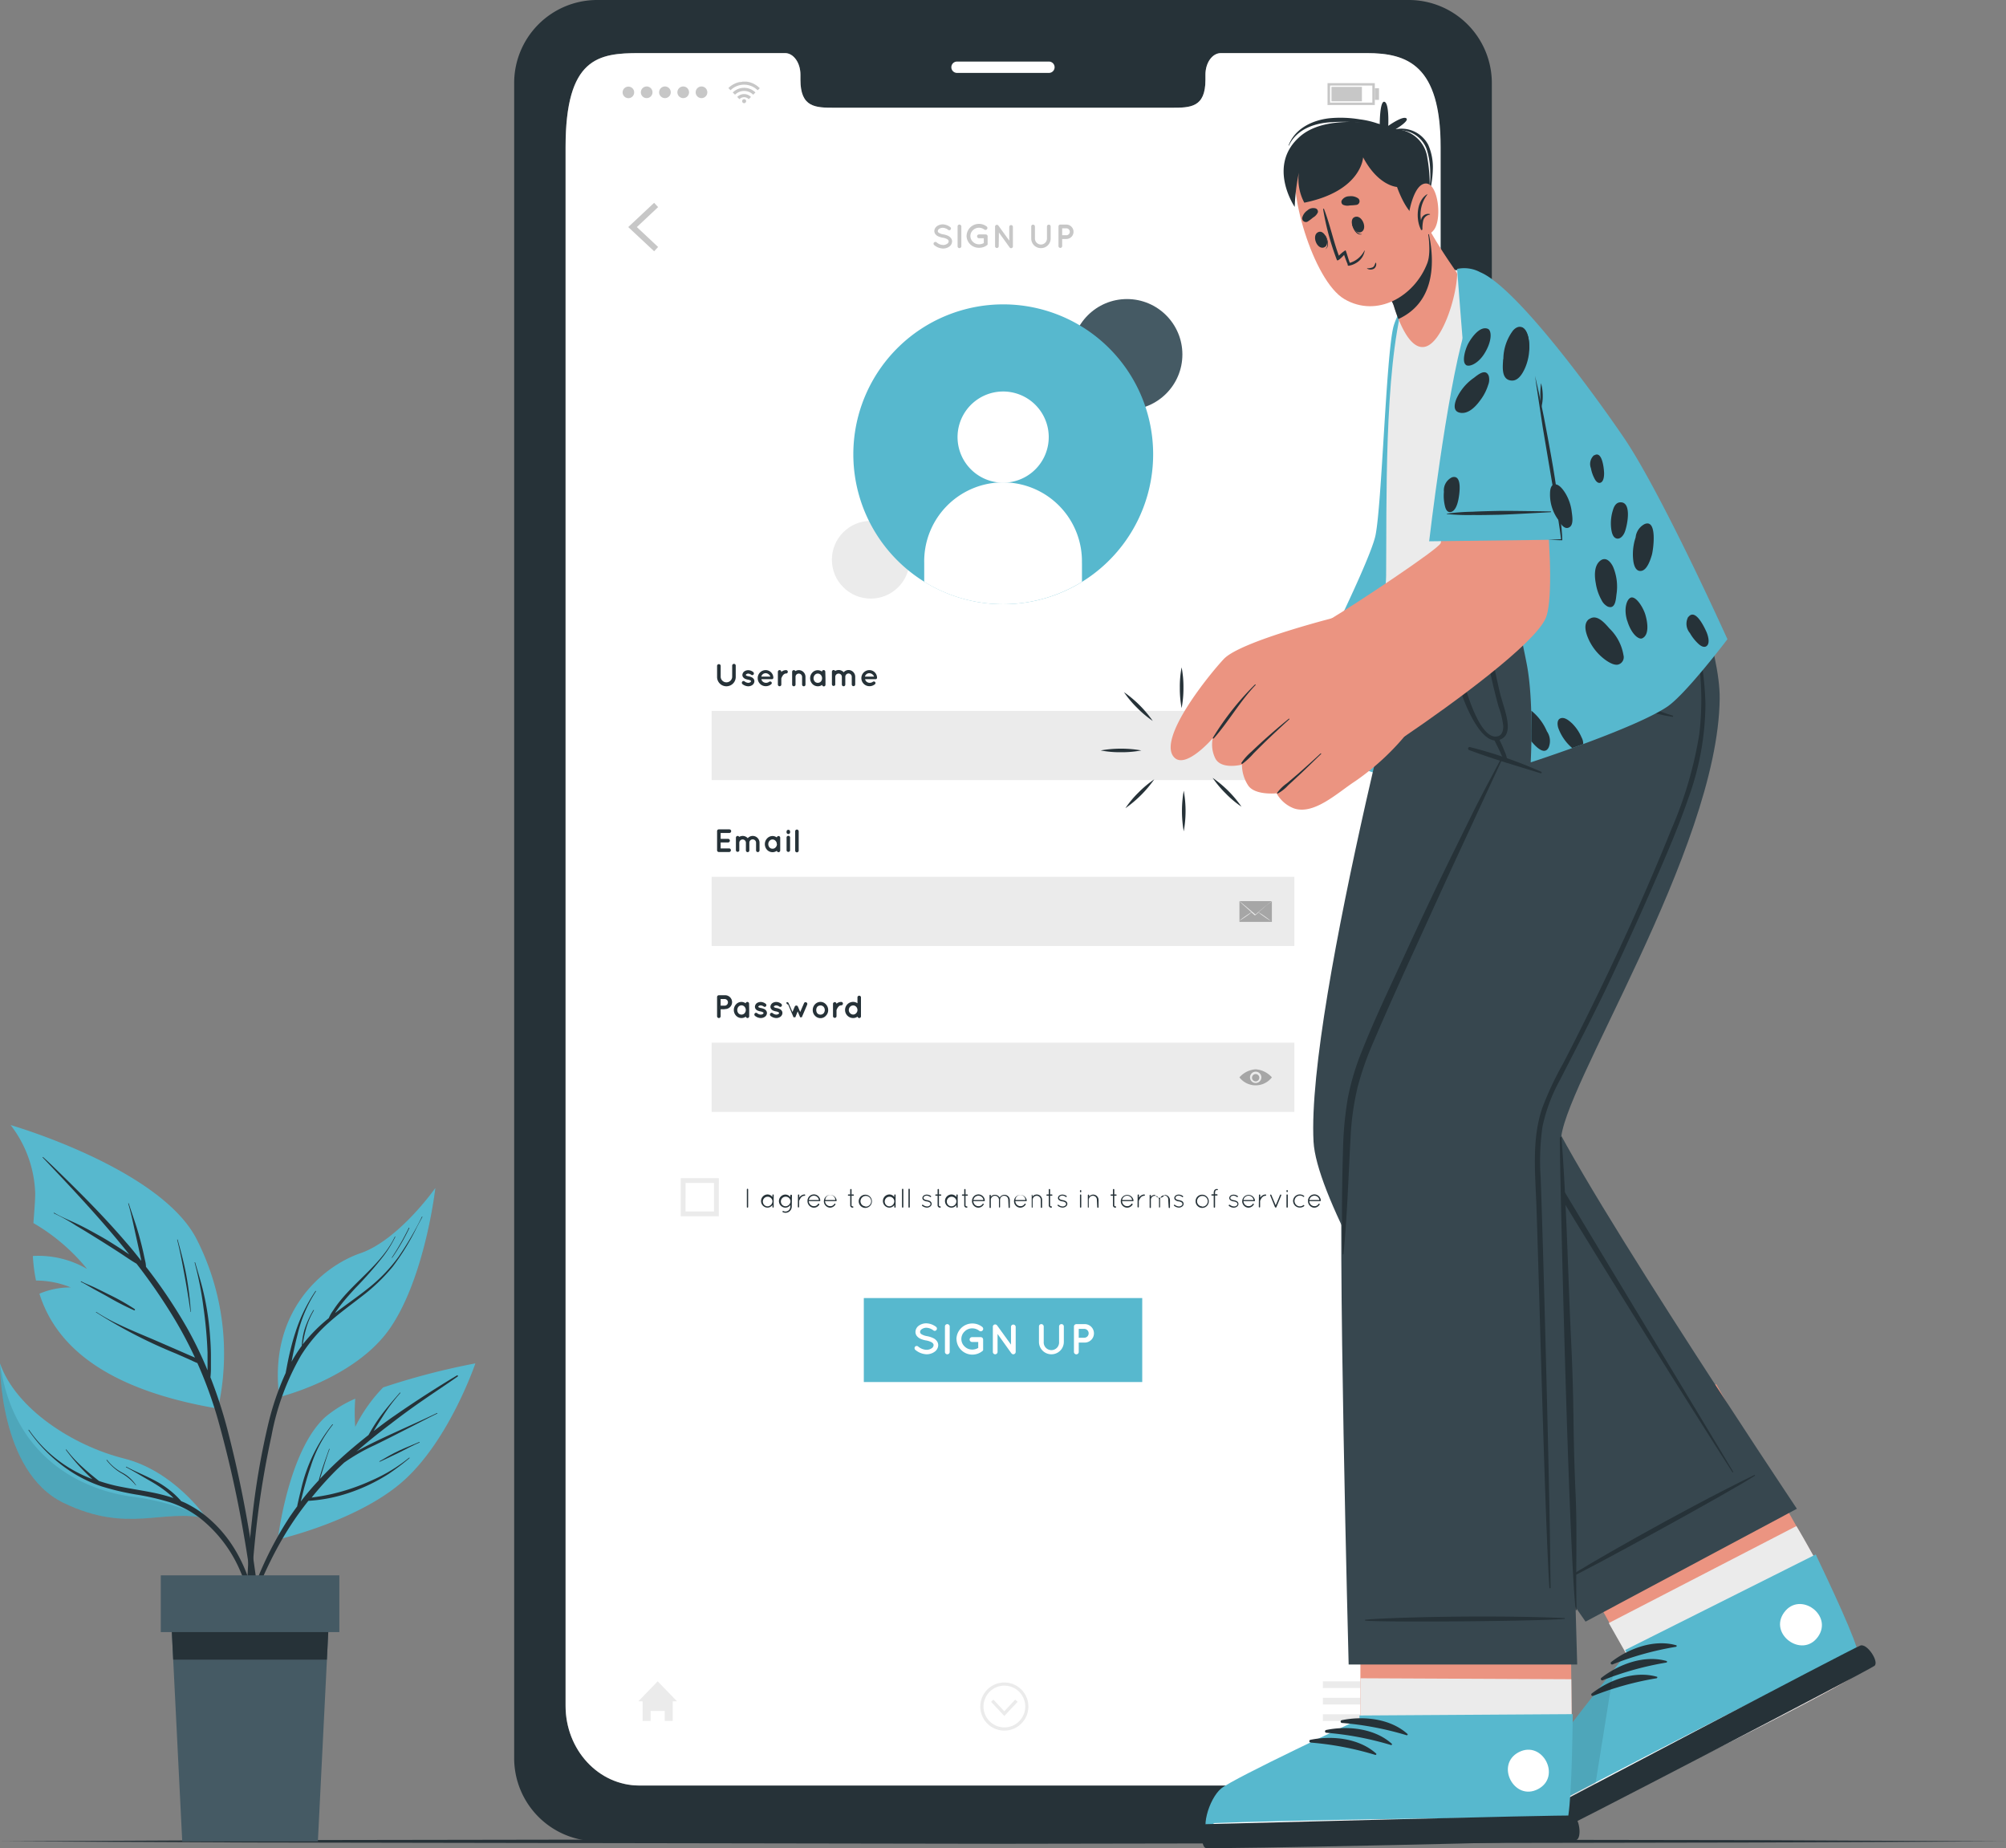 <svg xmlns="http://www.w3.org/2000/svg" width="241.063" height="222.084" viewBox="0 0 241.063 222.084">
  <rect x="0" y="0" width="241.063" height="222.084" fill="#808080" stroke="none"/>
  <g id="Sign_up-cuate" data-name="Sign up-cuate" transform="translate(-41.059 -61.763)">
    <g id="freepik--Floor--inject-58" transform="translate(41.059 282.742)">
      <path id="Path_32539" data-name="Path 32539" d="M41.45,453.239l30.134-.145,30.134-.046,60.263-.1,60.263.1,30.134.046,30.134.145-30.134.139-30.134.052-60.263.1-60.263-.1-30.134-.052Z" transform="translate(-41.45 -452.95)" fill="#263238"/>
    </g>
    <g id="freepik--Device--inject-58" transform="translate(102.847 61.763)">
      <path id="Path_32540" data-name="Path 32540" d="M255.945,70.6H158.272a9.975,9.975,0,0,0-9.912,10.056V281.783a9.981,9.981,0,0,0,9.889,10.068h97.674a9.993,9.993,0,0,0,9.923-10.068V80.656A9.987,9.987,0,0,0,255.945,70.6Zm3.716,204.982c0,5.294-3.965,9.577-8.848,9.577H163.4c-4.907,0-8.866-4.283-8.866-9.577V88.291c0-10.785,3.959-11.31,8.866-11.31H180.91c1.017,0,1.849,1.156,1.849,2.589v.618c0,3.358,1.838,3.358,4.115,3.358h40.457c2.312,0,4.1,0,4.1-3.369V79.57c0-1.433.821-2.589,1.861-2.589H250.8c4.884,0,8.848,1.433,8.848,11.31Z" transform="translate(-148.359 -70.6)" fill="#263238"/>
      <path id="Path_32541" data-name="Path 32541" d="M250.987,84.764H239.942a.682.682,0,0,1-.682-.682h0a.682.682,0,0,1,.682-.682h11.045a.682.682,0,0,1,.682.682h0A.682.682,0,0,1,250.987,84.764Z" transform="translate(-186.724 -76.002)" fill="#fff"/>
      <path id="Path_32542" data-name="Path 32542" d="M264.208,92.95V280.241c0,5.294-3.965,9.577-8.854,9.577H167.916c-4.9,0-8.866-4.283-8.866-9.577V92.95c0-10.785,3.965-11.31,8.866-11.31h17.506c1.017,0,1.849,1.156,1.849,2.589v.618c0,3.358,1.838,3.358,4.115,3.358h40.457c2.277,0,4.1,0,4.1-3.369v-.607c0-1.433.821-2.589,1.855-2.589h17.512C260.214,81.64,264.208,83.073,264.208,92.95Z" transform="translate(-152.871 -75.259)" fill="#fff"/>
      <path id="Path_32543" data-name="Path 32543" d="M175.189,118.59l-3.109-2.907,3.109-2.913.48.514-2.555,2.4,2.555,2.393Z" transform="translate(-158.371 -88.398)" fill="#c7c7c7"/>
      <path id="Path_32544" data-name="Path 32544" d="M325.965,114.223a.607.607,0,1,1-.178-.435.613.613,0,0,1,.178.435Z" transform="translate(-222.801 -88.752)" fill="#c7c7c7"/>
      <path id="Path_32545" data-name="Path 32545" d="M325.965,117.983a.607.607,0,1,1-.178-.435A.613.613,0,0,1,325.965,117.983Z" transform="translate(-222.801 -90.339)" fill="#c7c7c7"/>
      <path id="Path_32546" data-name="Path 32546" d="M325.965,121.743a.607.607,0,1,1-.178-.435A.613.613,0,0,1,325.965,121.743Z" transform="translate(-222.801 -91.926)" fill="#c7c7c7"/>
      <path id="Path_32547" data-name="Path 32547" d="M235.64,119.417a.214.214,0,0,1,.295,0,1.271,1.271,0,0,0,.774.312.85.85,0,0,0,.5-.15.358.358,0,0,0,.173-.289.231.231,0,0,0-.035-.127.4.4,0,0,0-.121-.121,1.468,1.468,0,0,0-.578-.191h0a2.381,2.381,0,0,1-.52-.162.832.832,0,0,1-.376-.312.613.613,0,0,1-.092-.335.751.751,0,0,1,.324-.578,1.2,1.2,0,0,1,.7-.214,1.607,1.607,0,0,1,.884.324.208.208,0,0,1-.231.347,1.156,1.156,0,0,0-.653-.26.774.774,0,0,0-.451.139.329.329,0,0,0-.156.254.179.179,0,0,0,.029.116.382.382,0,0,0,.11.1,1.359,1.359,0,0,0,.5.179h0a2.41,2.41,0,0,1,.578.168.965.965,0,0,1,.4.335.641.641,0,0,1,.1.347.792.792,0,0,1-.347.63,1.266,1.266,0,0,1-.746.225,1.734,1.734,0,0,1-1.04-.4.214.214,0,0,1-.029-.335Z" transform="translate(-185.168 -90.289)" fill="#c7c7c7"/>
      <path id="Path_32548" data-name="Path 32548" d="M240.56,117.51a.22.22,0,0,1,.22-.22.231.231,0,0,1,.231.22V119.9a.231.231,0,0,1-.231.22.22.22,0,0,1-.22-.22Z" transform="translate(-187.273 -90.305)" fill="#c7c7c7"/>
      <path id="Path_32549" data-name="Path 32549" d="M242.43,118.612a1.474,1.474,0,0,1,1.491-1.462,1.514,1.514,0,0,1,.925.312.233.233,0,0,1-.283.37,1.046,1.046,0,0,0-1.37.075.954.954,0,0,0,0,1.4,1.017,1.017,0,0,0,.728.295,1.121,1.121,0,0,0,.578-.15v-.578h-.578a.231.231,0,0,1-.231-.231.225.225,0,0,1,.231-.225h.8a.225.225,0,0,1,.237.225v.965h0a.2.2,0,0,1-.075.1,1.5,1.5,0,0,1-.919.312,1.468,1.468,0,0,1-1.537-1.4Z" transform="translate(-188.062 -90.246)" fill="#c7c7c7"/>
      <path id="Path_32550" data-name="Path 32550" d="M248.789,119.926a.22.22,0,0,1-.439,0v-2.352h0a.214.214,0,0,1,.087-.185.225.225,0,0,1,.312.046l1.306,1.809v-1.664a.22.22,0,0,1,.439,0v2.352a.22.22,0,0,1-.22.22.208.208,0,0,1-.168-.081h0l-1.295-1.8Z" transform="translate(-190.56 -90.329)" fill="#c7c7c7"/>
      <path id="Path_32551" data-name="Path 32551" d="M257.026,120.13a1.156,1.156,0,0,1-1.156-1.156V117.53a.214.214,0,0,1,.22-.22.225.225,0,0,1,.225.22v1.445a.722.722,0,1,0,1.445,0V117.53a.22.22,0,0,1,.225-.22.214.214,0,0,1,.22.22v1.445a1.156,1.156,0,0,1-1.179,1.156Z" transform="translate(-193.734 -90.314)" fill="#c7c7c7"/>
      <path id="Path_32552" data-name="Path 32552" d="M262.482,119.024h-.5v.878a.225.225,0,0,1-.445,0V117.51a.22.22,0,0,1,.22-.22h.722a.867.867,0,1,1,0,1.734Zm-.5-.451h.5a.416.416,0,1,0,0-.832h-.5Z" transform="translate(-196.127 -90.305)" fill="#c7c7c7"/>
      <g id="freepik--u5Zjqx--inject-58" transform="translate(25.742 9.814)">
        <path id="Path_32553" data-name="Path 32553" d="M196.686,88.354l-.168.168-.1.092a2.312,2.312,0,0,0-3.26,0l-.092-.1-.168-.168h0l.214-.191a2.982,2.982,0,0,1,.5-.312,2.392,2.392,0,0,1,.659-.22.8.8,0,0,0,.324-.046h.514a2.757,2.757,0,0,1,.578.144,2.855,2.855,0,0,1,.4.191,2.589,2.589,0,0,1,.387.272l.179.162Z" transform="translate(-192.9 -87.58)" fill="#c7c7c7"/>
        <path id="Path_32554" data-name="Path 32554" d="M194.082,89.685l-.272-.266a1.936,1.936,0,0,1,2.728,0l-.272.266A1.549,1.549,0,0,0,194.082,89.685Z" transform="translate(-193.284 -88.119)" fill="#c7c7c7"/>
        <path id="Path_32555" data-name="Path 32555" d="M196.393,90.506l-.266.266a.78.78,0,0,0-1.121,0c-.087-.092-.179-.179-.266-.266a1.156,1.156,0,0,1,1.653,0Z" transform="translate(-193.677 -88.668)" fill="#c7c7c7"/>
        <path id="Path_32556" data-name="Path 32556" d="M196.24,91.457A.243.243,0,0,1,196,91.7a.241.241,0,1,1,.243-.243Z" transform="translate(-194.107 -89.116)" fill="#c7c7c7"/>
      </g>
      <path id="Path_32557" data-name="Path 32557" d="M170.91,89.289a.694.694,0,1,1,.2.494.7.7,0,0,1-.2-.494Z" transform="translate(-157.877 -78.193)" fill="#c7c7c7"/>
      <path id="Path_32558" data-name="Path 32558" d="M174.7,89.285a.7.7,0,1,1,.7.694.7.7,0,0,1-.7-.694Z" transform="translate(-159.476 -78.188)" fill="#c7c7c7"/>
      <path id="Path_32559" data-name="Path 32559" d="M178.5,89.285a.7.7,0,1,1,.7.694.7.7,0,0,1-.7-.694Z" transform="translate(-161.08 -78.188)" fill="#c7c7c7"/>
      <path id="Path_32560" data-name="Path 32560" d="M182.3,89.285a.7.7,0,1,1,.694.694A.7.7,0,0,1,182.3,89.285Z" transform="translate(-162.684 -78.188)" fill="#c7c7c7"/>
      <path id="Path_32561" data-name="Path 32561" d="M186.1,89.285a.7.7,0,1,1,.694.694A.7.7,0,0,1,186.1,89.285Z" transform="translate(-164.288 -78.188)" fill="#c7c7c7"/>
      <path id="Path_32562" data-name="Path 32562" d="M323.161,90.515H317.48V87.88h5.681Zm-5.381-.295h5.086V88.175h-5.086Z" transform="translate(-219.737 -77.893)" fill="#c7c7c7"/>
      <rect id="Rectangle_17976" data-name="Rectangle 17976" width="3.658" height="1.734" transform="translate(98.217 10.438)" fill="#c7c7c7"/>
      <rect id="Rectangle_17977" data-name="Rectangle 17977" width="0.503" height="1.404" transform="translate(103.425 10.6)" fill="#c7c7c7"/>
      <path id="Path_32563" data-name="Path 32563" d="M178.827,422.578h-.514v2.358h-.959v-1.2h-1.7v1.2h-.965v-2.358h-.509l2.323-2.4Z" transform="translate(-159.257 -218.14)" fill="#ebebeb"/>
      <rect id="Rectangle_17978" data-name="Rectangle 17978" width="5.6" height="0.798" transform="translate(97.183 202.04)" fill="#ebebeb"/>
      <rect id="Rectangle_17979" data-name="Rectangle 17979" width="5.6" height="0.803" transform="translate(97.183 204.017)" fill="#ebebeb"/>
      <rect id="Rectangle_17980" data-name="Rectangle 17980" width="5.6" height="0.803" transform="translate(97.183 205.999)" fill="#ebebeb"/>
      <path id="Path_32564" data-name="Path 32564" d="M250.714,424.246l-1.6,1.7-1.589-1.7.277-.266,1.312,1.4,1.312-1.4Z" transform="translate(-190.214 -219.744)" fill="#ebebeb"/>
      <path id="Path_32565" data-name="Path 32565" d="M248.17,426.2a2.89,2.89,0,1,1,2.89-2.89,2.89,2.89,0,0,1-2.89,2.89Zm0-5.4a2.508,2.508,0,1,0,1.777.733A2.514,2.514,0,0,0,248.17,420.8Z" transform="translate(-189.265 -218.241)" fill="#ebebeb"/>
      <path id="Path_32566" data-name="Path 32566" d="M191.671,211.323a1.121,1.121,0,0,1-1.121-1.121v-1.358a.22.22,0,0,1,.433,0v1.381a.694.694,0,0,0,1.381,0v-1.381a.214.214,0,0,1,.22-.214.208.208,0,0,1,.208.214v1.381A1.121,1.121,0,0,1,191.671,211.323Z" transform="translate(-166.166 -128.855)" fill="#263238"/>
      <path id="Path_32567" data-name="Path 32567" d="M195.749,211.317a.2.2,0,0,1,.289-.029.74.74,0,0,0,.428.168.514.514,0,0,0,.266-.075c.052-.046.069-.081.069-.116a.064.064,0,0,0,0-.035s0-.029-.052-.052a.965.965,0,0,0-.312-.1h0a1.611,1.611,0,0,1-.335-.1.665.665,0,0,1-.266-.225.439.439,0,0,1-.069-.243.578.578,0,0,1,.231-.428.838.838,0,0,1,.48-.144.971.971,0,0,1,.578.214.22.22,0,0,1,.064.289.2.2,0,0,1-.289.052.659.659,0,0,0-.353-.144.4.4,0,0,0-.237.075.121.121,0,0,0-.058.087.04.04,0,0,0,0,.029l.04.04a.8.8,0,0,0,.283.092h0a1.439,1.439,0,0,1,.358.11.624.624,0,0,1,.277.231.5.5,0,0,1,.069.254.578.578,0,0,1-.243.451.867.867,0,0,1-.5.156,1.156,1.156,0,0,1-.694-.266A.214.214,0,0,1,195.749,211.317Z" transform="translate(-168.342 -129.404)" fill="#263238"/>
      <path id="Path_32568" data-name="Path 32568" d="M199,210.9a.954.954,0,0,1,.942-.971.925.925,0,0,1,.936.9h0v.035a.179.179,0,0,1-.2.156h-1.237a.509.509,0,0,0,.133.26.578.578,0,0,0,.37.173.624.624,0,0,0,.4-.1.22.22,0,0,1,.295,0,.185.185,0,0,1,0,.254.994.994,0,0,1-.7.254A.959.959,0,0,1,199,210.9Zm.422-.191h1.1a.636.636,0,0,0-.578-.41.538.538,0,0,0-.514.41Z" transform="translate(-169.732 -129.404)" fill="#263238"/>
      <path id="Path_32569" data-name="Path 32569" d="M204.386,210.142a.208.208,0,0,1-.208.2.358.358,0,0,0-.231.075.578.578,0,0,0-.179.185,1.376,1.376,0,0,0-.162.329v.734a.208.208,0,1,1-.416,0v-1.526a.208.208,0,0,1,.416,0v.029a.532.532,0,0,1,.081-.081.838.838,0,0,1,.491-.15.2.2,0,0,1,.208.2Z" transform="translate(-171.501 -129.408)" fill="#263238"/>
      <path id="Path_32570" data-name="Path 32570" d="M207.757,210.739v.925a.2.2,0,0,1-.2.208.208.208,0,0,1-.208-.208v-.925a.4.4,0,0,0-.4-.393.387.387,0,0,0-.387.393v.925a.116.116,0,0,1,0,.04.22.22,0,0,1-.208.168.2.2,0,0,1-.2-.208v-1.526a.2.2,0,0,1,.2-.208.208.208,0,0,1,.191.121.763.763,0,0,1,.41-.121A.809.809,0,0,1,207.757,210.739Z" transform="translate(-172.75 -129.404)" fill="#263238"/>
      <path id="Path_32571" data-name="Path 32571" d="M211.739,210.9v.757a.2.2,0,1,1-.4.04.9.9,0,0,1-.52.168.913.913,0,0,1-.659-.283,1,1,0,0,1-.266-.682.965.965,0,0,1,.266-.682.878.878,0,0,1,1.156-.121.2.2,0,1,1,.4.04Zm-.41,0a.578.578,0,0,0-.15-.4.486.486,0,0,0-.364-.162.462.462,0,0,0-.358.162.6.6,0,0,0,0,.8.474.474,0,0,0,.358.15.5.5,0,0,0,.364-.15A.578.578,0,0,0,211.329,210.9Z" transform="translate(-174.328 -129.397)" fill="#263238"/>
      <path id="Path_32572" data-name="Path 32572" d="M216.037,210.725v.93a.208.208,0,0,1-.2.208.214.214,0,0,1-.214-.208v-.93a.393.393,0,0,0-.4-.387.4.4,0,0,0-.393.4v.959h0a.225.225,0,0,1-.2.127h-.04a.208.208,0,0,1-.162-.2V210.7h0v-.578a.208.208,0,0,1,.2-.214.2.2,0,0,1,.185.116.884.884,0,0,1,.416-.116.809.809,0,0,1,.613.272.792.792,0,0,1,.578-.272.815.815,0,0,1,.809.815v.919a.208.208,0,1,1-.416,0v-.919a.4.4,0,0,0-.393-.4A.4.4,0,0,0,216.037,210.725Z" transform="translate(-176.244 -129.396)" fill="#263238"/>
      <path id="Path_32573" data-name="Path 32573" d="M220.55,210.9a.965.965,0,0,1,.948-.971.925.925,0,0,1,.936.9h0v.035a.179.179,0,0,1-.2.156H221a.509.509,0,0,0,.133.26.578.578,0,0,0,.37.173.636.636,0,0,0,.4-.1.22.22,0,0,1,.295,0,.185.185,0,0,1,0,.254.994.994,0,0,1-.7.254A.971.971,0,0,1,220.55,210.9Zm.428-.191h1.1a.636.636,0,0,0-.578-.41A.538.538,0,0,0,220.978,210.71Z" transform="translate(-178.827 -129.404)" fill="#263238"/>
      <rect id="Rectangle_17981" data-name="Rectangle 17981" width="70.025" height="8.317" transform="translate(23.731 85.427)" fill="#ebebeb"/>
      <path id="Path_32574" data-name="Path 32574" d="M190.55,245.566v-2.312a.208.208,0,0,1,.214-.214h1.266a.214.214,0,0,1,.214.214.22.22,0,0,1-.214.22h-1.052v.705h.907a.217.217,0,0,1,0,.433h-.907v.717h1.052a.22.22,0,0,1,0,.433h-1.266a.214.214,0,0,1-.214-.2Z" transform="translate(-166.166 -143.378)" fill="#263238"/>
      <path id="Path_32575" data-name="Path 32575" d="M196.082,245.215v.93a.208.208,0,0,1-.2.208.214.214,0,0,1-.214-.208v-.93a.393.393,0,0,0-.4-.387.4.4,0,0,0-.393.4v.959h0a.225.225,0,0,1-.2.127h-.04a.208.208,0,0,1-.168-.2v-.919h0v-.578a.214.214,0,0,1,.208-.214.2.2,0,0,1,.185.116.885.885,0,0,1,.416-.116.821.821,0,0,1,.613.272.792.792,0,0,1,.607-.272.815.815,0,0,1,.809.815v.919a.208.208,0,1,1-.416,0v-.919a.4.4,0,0,0-.393-.4.4.4,0,0,0-.416.4Z" transform="translate(-167.82 -143.952)" fill="#263238"/>
      <path id="Path_32576" data-name="Path 32576" d="M202.329,245.4v.757a.208.208,0,0,1-.208.208.214.214,0,0,1-.2-.168.867.867,0,0,1-.514.168.9.9,0,0,1-.659-.283,1,1,0,0,1-.266-.682.977.977,0,0,1,.266-.682.89.89,0,0,1,.659-.295.872.872,0,0,1,.514.173.214.214,0,0,1,.2-.173.208.208,0,0,1,.208.214Zm-.41,0a.543.543,0,0,0-.156-.4.474.474,0,0,0-.358-.162.462.462,0,0,0-.358.162.543.543,0,0,0-.15.4.578.578,0,0,0,.15.4.474.474,0,0,0,.358.15.485.485,0,0,0,.358-.15.578.578,0,0,0,.173-.4Z" transform="translate(-170.357 -143.961)" fill="#263238"/>
      <path id="Path_32577" data-name="Path 32577" d="M205.42,243.39a.214.214,0,1,1-.422,0v-.081a.214.214,0,0,1,.422,0Zm0,.705v1.514a.214.214,0,0,1-.422,0V244.1a.214.214,0,1,1,.422,0Z" transform="translate(-172.262 -143.416)" fill="#263238"/>
      <path id="Path_32578" data-name="Path 32578" d="M207,243.08a.22.22,0,0,1,.214.214v2.312a.22.22,0,0,1-.214.214.214.214,0,0,1-.214-.214v-2.312a.214.214,0,0,1,.214-.214Z" transform="translate(-173.02 -143.395)" fill="#263238"/>
      <rect id="Rectangle_17982" data-name="Rectangle 17982" width="70.025" height="8.317" transform="translate(23.731 105.36)" fill="#ebebeb"/>
      <path id="Path_32579" data-name="Path 32579" d="M191.457,279.21h-.48v.844a.214.214,0,0,1-.214.214.22.22,0,0,1-.214-.214v-2.312a.214.214,0,0,1,.214-.214h.694a.832.832,0,1,1,0,1.659Zm-.48-.428h.48a.4.4,0,1,0,0-.8h-.48Z" transform="translate(-166.166 -157.933)" fill="#263238"/>
      <path id="Path_32580" data-name="Path 32580" d="M195.879,279.887v.763a.208.208,0,0,1-.208.2.214.214,0,0,1-.2-.168.884.884,0,0,1-.514.168.9.9,0,0,1-.659-.283.988.988,0,0,1-.266-.682.977.977,0,0,1,.266-.682.867.867,0,0,1,1.156-.121.207.207,0,0,1,.41.04Zm-.41,0a.578.578,0,0,0-.156-.4.485.485,0,0,0-.722,0,.623.623,0,0,0,0,.8.509.509,0,0,0,.722,0,.578.578,0,0,0,.156-.4Z" transform="translate(-167.635 -158.517)" fill="#263238"/>
      <path id="Path_32581" data-name="Path 32581" d="M198.349,280.3a.2.2,0,0,1,.289-.029.74.74,0,0,0,.428.168.514.514,0,0,0,.266-.075c.052-.046.069-.081.069-.116a.064.064,0,0,0,0-.035.1.1,0,0,0-.052-.046.758.758,0,0,0-.306-.11h0a1.424,1.424,0,0,1-.335-.1.578.578,0,0,1-.272-.225.492.492,0,0,1-.064-.243.578.578,0,0,1,.225-.428.856.856,0,0,1,.48-.144,1,1,0,0,1,.578.214.214.214,0,0,1,.058.289.2.2,0,0,1-.283.052.681.681,0,0,0-.358-.139.364.364,0,0,0-.231.069c-.052.035-.064.069-.064.087a.041.041,0,0,0,0,.029.11.11,0,0,0,.046.04.758.758,0,0,0,.283.092h0a1.439,1.439,0,0,1,.358.11.578.578,0,0,1,.277.231.5.5,0,0,1,.075.254.578.578,0,0,1-.243.451.9.9,0,0,1-.509.156,1.156,1.156,0,0,1-.688-.266.208.208,0,0,1-.029-.283Z" transform="translate(-169.439 -158.517)" fill="#263238"/>
      <path id="Path_32582" data-name="Path 32582" d="M201.587,280.3a.2.2,0,0,1,.289-.029.722.722,0,0,0,.428.168.514.514,0,0,0,.266-.075c.052-.046.069-.081.069-.116a.063.063,0,0,0,0-.035.139.139,0,0,0-.052-.046.792.792,0,0,0-.312-.11h0a1.569,1.569,0,0,1-.341-.1.619.619,0,0,1-.266-.225.439.439,0,0,1-.069-.243.578.578,0,0,1,.231-.428.838.838,0,0,1,.48-.144.971.971,0,0,1,.578.214.22.22,0,0,1,.064.289.2.2,0,0,1-.289.052.647.647,0,0,0-.353-.139.4.4,0,0,0-.237.069.122.122,0,0,0-.058.087.04.04,0,0,0,0,.029l.04.04a.8.8,0,0,0,.283.092h0a1.439,1.439,0,0,1,.358.11.624.624,0,0,1,.277.231.5.5,0,0,1,.069.254.578.578,0,0,1-.243.451.867.867,0,0,1-.5.156,1.156,1.156,0,0,1-.694-.266.214.214,0,0,1-.017-.283Z" transform="translate(-170.805 -158.517)" fill="#263238"/>
      <path id="Path_32583" data-name="Path 32583" d="M207.477,279.248l-.642,1.508v.029h-.225v-.029l-.283-.676-.272.676v.029h-.2a.058.058,0,0,1-.04,0h0v-.029l-.636-1.508a.2.2,0,0,1-.191-.26.185.185,0,0,1,.254.116l.462,1.046.272-.653a.2.2,0,0,1,.185-.121.2.2,0,0,1,.191.121l.277.653.457-1.046a.191.191,0,0,1,.26-.116.2.2,0,0,1,.127.26Z" transform="translate(-172.257 -158.543)" fill="#263238"/>
      <path id="Path_32584" data-name="Path 32584" d="M210.706,280.569a.954.954,0,0,1-.266-.682,1.006,1.006,0,0,1,.266-.682.919.919,0,0,1,.67-.295.873.873,0,0,1,.647.295.988.988,0,0,1,.272.682.936.936,0,0,1-.272.682.855.855,0,0,1-.647.295A.9.9,0,0,1,210.706,280.569Zm.156-.682a.642.642,0,0,0,.139.41.532.532,0,0,0,.376.144.5.5,0,0,0,.353-.144.61.61,0,0,0,0-.815.526.526,0,0,0-.353-.145.578.578,0,0,0-.376.145A.624.624,0,0,0,210.862,279.887Z" transform="translate(-174.56 -158.517)" fill="#263238"/>
      <path id="Path_32585" data-name="Path 32585" d="M215.846,279.122a.208.208,0,0,1-.2.208.41.41,0,0,0-.237.069.711.711,0,0,0-.179.191,1.046,1.046,0,0,0-.156.324v.74a.214.214,0,0,1-.422,0v-1.532a.214.214,0,0,1,.422,0v.029a.538.538,0,0,1,.081-.081.827.827,0,0,1,.491-.15.2.2,0,0,1,.2.2Z" transform="translate(-176.337 -158.521)" fill="#263238"/>
      <path id="Path_32586" data-name="Path 32586" d="M219.073,280.1a.207.207,0,0,1-.41.04.936.936,0,0,1-.532.168.971.971,0,1,1,0-1.942.9.9,0,0,1,.52.168V277.8a.214.214,0,0,1,.422,0v1.537h0Zm-.942-1.306a.514.514,0,0,0-.364.156.578.578,0,0,0-.156.393.532.532,0,0,0,.156.382.5.5,0,0,0,.364.162.48.48,0,0,0,.364-.162.532.532,0,0,0,.156-.381.578.578,0,0,0-.156-.393A.491.491,0,0,0,218.131,278.794Z" transform="translate(-177.397 -157.973)" fill="#263238"/>
      <rect id="Rectangle_17983" data-name="Rectangle 17983" width="70.025" height="8.317" transform="translate(23.731 125.294)" fill="#ebebeb"/>
      <path id="Path_32587" data-name="Path 32587" d="M196.74,317.845a.078.078,0,0,1,.156,0v2.109a.081.081,0,0,1-.081.081.075.075,0,0,1-.075-.081Z" transform="translate(-168.778 -174.918)" fill="#263238"/>
      <path id="Path_32588" data-name="Path 32588" d="M201.21,319.025v1.427a.075.075,0,1,1-.15,0v-.231a.751.751,0,0,1-.578.312.792.792,0,1,1,0-1.584.746.746,0,0,1,.578.306v-.231a.075.075,0,1,1,.15,0Zm-.15.717a.578.578,0,1,0-.578.636.618.618,0,0,0,.578-.636Z" transform="translate(-170.023 -175.416)" fill="#263238"/>
      <path id="Path_32589" data-name="Path 32589" d="M204.957,320.412a.751.751,0,0,1-.751.746.809.809,0,0,1-.329-.075.081.081,0,0,1-.029-.1.069.069,0,0,1,.1-.035.58.58,0,0,0,.832-.52v-.2a.711.711,0,0,1-.578.312.786.786,0,1,1,0-1.572.734.734,0,0,1,.578.306v-.231a.108.108,0,0,1,.2.017Zm-.156-.67a.578.578,0,1,0-.578.636A.613.613,0,0,0,204.8,319.742Z" transform="translate(-171.598 -175.422)" fill="#263238"/>
      <path id="Path_32590" data-name="Path 32590" d="M207.357,319.031a.081.081,0,0,1,.081-.081.075.075,0,0,1,.075.081v.306a.774.774,0,0,1,.636-.387.078.078,0,0,1,0,.156.578.578,0,0,0-.462.26,1.4,1.4,0,0,0-.191.37h0v.694a.075.075,0,0,1-.075.081.081.081,0,0,1-.081-.081Z" transform="translate(-173.252 -175.416)" fill="#263238"/>
      <path id="Path_32591" data-name="Path 32591" d="M209.35,319.737a.769.769,0,1,1,1.537-.058h0a.075.075,0,0,1-.081.069h-1.3a.624.624,0,0,0,.618.607.578.578,0,0,0,.509-.289.075.075,0,0,1,.1,0,.087.087,0,0,1,.029.11.769.769,0,0,1-.642.358A.786.786,0,0,1,209.35,319.737Zm.168-.127h1.2a.607.607,0,0,0-1.2,0Z" transform="translate(-174.1 -175.411)" fill="#263238"/>
      <path id="Path_32592" data-name="Path 32592" d="M212.76,319.781a.769.769,0,0,1,1.532-.058h0a.069.069,0,0,1-.075.069H212.9a.624.624,0,0,0,.613.607.578.578,0,0,0,.514-.289.075.075,0,0,1,.1,0,.081.081,0,0,1,0,.11.757.757,0,0,1-.642.358.78.78,0,0,1-.728-.8Zm.168-.127h1.2a.6.6,0,0,0-1.2,0Z" transform="translate(-175.539 -175.456)" fill="#263238"/>
      <path id="Path_32593" data-name="Path 32593" d="M218.477,318.544a.081.081,0,0,1-.075.075h-.208v1.156a.127.127,0,0,0,.116.121.081.081,0,1,1,0,.156.272.272,0,0,1-.277-.277v-1.156h-.2c-.075,0-.075-.035-.075-.075s0-.075.075-.075h.2v-.578a.081.081,0,1,1,.162,0v.578h.208a.081.081,0,0,1,.075.075Z" transform="translate(-177.65 -174.935)" fill="#263238"/>
      <path id="Path_32594" data-name="Path 32594" d="M220.792,319a.792.792,0,1,1-.792.792A.792.792,0,0,1,220.792,319Zm0,1.428a.642.642,0,1,0-.578-.636.618.618,0,0,0,.578.607Z" transform="translate(-178.595 -175.437)" fill="#263238"/>
      <path id="Path_32595" data-name="Path 32595" d="M226.556,319.025v1.428a.075.075,0,0,1-.075.081.081.081,0,0,1-.081-.081v-.231a.74.74,0,0,1-.578.312.792.792,0,1,1,0-1.584.734.734,0,0,1,.578.306v-.231a.078.078,0,0,1,.156,0Zm-.156.717a.578.578,0,1,0-.578.636.618.618,0,0,0,.578-.636Z" transform="translate(-180.718 -175.416)" fill="#263238"/>
      <path id="Path_32596" data-name="Path 32596" d="M229,317.845a.075.075,0,0,1,.081-.075.081.081,0,0,1,.081.075v2.109a.081.081,0,1,1-.162,0Z" transform="translate(-182.394 -174.918)" fill="#263238"/>
      <path id="Path_32597" data-name="Path 32597" d="M230.34,317.841a.081.081,0,1,1,.162,0v2.11a.081.081,0,0,1-.162,0Z" transform="translate(-182.959 -174.914)" fill="#263238"/>
      <path id="Path_32598" data-name="Path 32598" d="M233.172,320.216a.075.075,0,0,1,.11,0,.844.844,0,0,0,.486.185.492.492,0,0,0,.3-.1.225.225,0,0,0,0-.387.774.774,0,0,0-.341-.116h0a.9.9,0,0,1-.358-.121.329.329,0,0,1-.168-.283.4.4,0,0,1,.168-.312.681.681,0,0,1,.387-.1.855.855,0,0,1,.474.168.081.081,0,0,1,0,.11.075.075,0,0,1-.1,0,.734.734,0,0,0-.393-.156.5.5,0,0,0-.3.087.248.248,0,0,0-.1.185.185.185,0,0,0,.092.156.723.723,0,0,0,.324.11h0a1.064,1.064,0,0,1,.381.133.387.387,0,0,1,.179.324.4.4,0,0,1-.179.318.653.653,0,0,1-.393.127.982.982,0,0,1-.578-.225A.075.075,0,0,1,233.172,320.216Z" transform="translate(-184.144 -175.428)" fill="#263238"/>
      <path id="Path_32599" data-name="Path 32599" d="M236.647,318.544a.081.081,0,0,1-.075.075h-.208v1.156a.127.127,0,0,0,.116.121.081.081,0,1,1,0,.156.272.272,0,0,1-.277-.277v-1.156h-.2c-.075,0-.075-.035-.075-.075s0-.075.075-.075h.2v-.578a.081.081,0,1,1,.162,0v.578h.185a.081.081,0,0,1,.1.075Z" transform="translate(-185.318 -174.935)" fill="#263238"/>
      <path id="Path_32600" data-name="Path 32600" d="M239.466,319.025v1.428a.075.075,0,0,1-.075.081.081.081,0,0,1-.081-.081v-.231a.74.74,0,0,1-.578.312.792.792,0,1,1,0-1.584.734.734,0,0,1,.578.306v-.231a.078.078,0,0,1,.156,0Zm-.156.717a.578.578,0,1,0-.578.636.618.618,0,0,0,.578-.636Z" transform="translate(-186.167 -175.416)" fill="#263238"/>
      <path id="Path_32601" data-name="Path 32601" d="M242.177,318.544a.081.081,0,0,1-.075.075h-.208v1.156a.127.127,0,0,0,.121.121.081.081,0,1,1,0,.156.266.266,0,0,1-.277-.277v-1.156h-.2c-.075,0-.075-.035-.075-.075s0-.075.075-.075h.2v-.578a.081.081,0,0,1,.075-.081.087.087,0,0,1,.081.081v.578h.208a.081.081,0,0,1,.075.075Z" transform="translate(-187.652 -174.935)" fill="#263238"/>
      <path id="Path_32602" data-name="Path 32602" d="M243.56,319.737a.769.769,0,1,1,1.537-.058h0a.075.075,0,0,1-.081.069h-1.3a.624.624,0,0,0,.618.607.578.578,0,0,0,.509-.289.075.075,0,0,1,.1,0,.081.081,0,0,1,0,.11.751.751,0,0,1-.636.358.786.786,0,0,1-.751-.8Zm.168-.127h1.2a.607.607,0,0,0-1.2,0Z" transform="translate(-188.538 -175.411)" fill="#263238"/>
      <path id="Path_32603" data-name="Path 32603" d="M249.448,319.627a.491.491,0,0,0-.983,0v.873h0a.069.069,0,0,1-.04.04h-.092v-.861a.491.491,0,1,0-.977,0v.861a.075.075,0,0,1-.035.064h-.052a.1.1,0,0,1-.069-.058v-1.451a.081.081,0,0,1,.075-.075.075.075,0,0,1,.081.075v.15a.624.624,0,0,1,.486-.225.647.647,0,0,1,.578.335.67.67,0,0,1,.578-.335.642.642,0,0,1,.642.647v.861a.075.075,0,1,1-.15,0Z" transform="translate(-190.075 -175.445)" fill="#263238"/>
      <path id="Path_32604" data-name="Path 32604" d="M252.29,319.781a.769.769,0,0,1,1.532-.058h0a.069.069,0,0,1-.075.069h-1.3a.624.624,0,0,0,.613.607.578.578,0,0,0,.514-.289.075.075,0,0,1,.1,0,.081.081,0,0,1,0,.11.757.757,0,0,1-.642.358A.78.78,0,0,1,252.29,319.781Zm.168-.127h1.2a.6.6,0,0,0-1.2,0Z" transform="translate(-192.223 -175.456)" fill="#263238"/>
      <path id="Path_32605" data-name="Path 32605" d="M257.055,319.6a.485.485,0,0,0-.485-.491.5.5,0,0,0-.491.491v.907a.081.081,0,0,1-.058.029h0a.093.093,0,0,1-.052-.04h0v-1.445a.081.081,0,0,1,.017-.069.075.075,0,0,1,.075.081v.15a.642.642,0,0,1,1.156.416v.855a.075.075,0,0,1-.075.081.081.081,0,0,1-.081-.081Z" transform="translate(-193.775 -175.416)" fill="#263238"/>
      <path id="Path_32606" data-name="Path 32606" d="M259.757,318.544a.081.081,0,0,1-.081.075h-.2v1.156a.127.127,0,0,0,.116.121.081.081,0,1,1,0,.156.272.272,0,0,1-.277-.277v-1.156h-.2c-.075,0-.075-.035-.075-.075s0-.075.075-.075h.2v-.578a.081.081,0,1,1,.162,0v.578h.2A.081.081,0,0,1,259.757,318.544Z" transform="translate(-195.072 -174.935)" fill="#263238"/>
      <path id="Path_32607" data-name="Path 32607" d="M261.355,320.216a.075.075,0,0,1,.11,0,.844.844,0,0,0,.485.185.48.48,0,0,0,.3-.1.249.249,0,0,0,.121-.191.266.266,0,0,0-.116-.2.745.745,0,0,0-.335-.116h0a.843.843,0,0,1-.358-.121.324.324,0,0,1-.173-.283.387.387,0,0,1,.173-.312.682.682,0,0,1,.387-.1.89.89,0,0,1,.474.168.081.081,0,0,1,0,.11.075.075,0,0,1-.1,0,.7.7,0,0,0-.387-.156.48.48,0,0,0-.3.087.237.237,0,0,0-.1.185.185.185,0,0,0,.092.156.751.751,0,0,0,.324.11h0a1.093,1.093,0,0,1,.387.133.387.387,0,0,1,.179.324.393.393,0,0,1-.185.318.641.641,0,0,1-.393.127.965.965,0,0,1-.578-.225.069.069,0,0,1,0-.1Z" transform="translate(-196.041 -175.428)" fill="#263238"/>
      <path id="Path_32608" data-name="Path 32608" d="M266,318.125a.078.078,0,0,1,.156,0v.075a.081.081,0,1,1-.156,0Zm0,.52a.078.078,0,0,1,.156,0v1.428a.081.081,0,0,1-.081.081.075.075,0,0,1-.075-.081Z" transform="translate(-198.007 -175.036)" fill="#263238"/>
      <path id="Path_32609" data-name="Path 32609" d="M268.727,319.61a.486.486,0,0,0-.486-.491.5.5,0,0,0-.491.491v.907a.081.081,0,0,1-.058.029h0a.093.093,0,0,1-.052-.04h0v-1.445a.081.081,0,0,1,.081-.081.075.075,0,0,1,.075.081v.15a.636.636,0,0,1,.491-.231.647.647,0,0,1,.642.647v.855a.075.075,0,0,1-.075.081.081.081,0,0,1-.081-.081Z" transform="translate(-198.702 -175.429)" fill="#263238"/>
      <path id="Path_32610" data-name="Path 32610" d="M273.1,318.544a.081.081,0,0,1-.081.075h-.2v1.156a.127.127,0,0,0,.116.121.081.081,0,1,1,0,.156.272.272,0,0,1-.277-.277v-1.156h-.2c-.081,0-.081-.035-.081-.075s0-.075.081-.075h.2v-.578a.081.081,0,1,1,.162,0v.578h.2A.081.081,0,0,1,273.1,318.544Z" transform="translate(-200.702 -174.935)" fill="#263238"/>
      <path id="Path_32611" data-name="Path 32611" d="M274.49,319.781a.769.769,0,0,1,1.532-.058h0a.069.069,0,0,1-.075.069h-1.3a.613.613,0,0,0,.613.607.578.578,0,0,0,.509-.289.087.087,0,0,1,.133.11.769.769,0,0,1-.641.358.78.78,0,0,1-.769-.8Zm.162-.127h1.2a.607.607,0,0,0-1.2,0Z" transform="translate(-201.593 -175.456)" fill="#263238"/>
      <path id="Path_32612" data-name="Path 32612" d="M277.987,319.031a.081.081,0,0,1,.081-.081.075.075,0,0,1,.075.081v.306a.774.774,0,0,1,.636-.387.078.078,0,0,1,0,.156.578.578,0,0,0-.462.26,1.4,1.4,0,0,0-.191.37h0v.694a.075.075,0,0,1-.075.081.081.081,0,0,1-.081-.081Z" transform="translate(-203.061 -175.416)" fill="#263238"/>
      <path id="Path_32613" data-name="Path 32613" d="M282.721,319.627a.491.491,0,1,0-.977,0v.873h0a.069.069,0,0,1-.04.04h-.087v-.861a.491.491,0,1,0-.977,0v.861a.075.075,0,0,1-.035.064h-.052a.092.092,0,0,1-.064-.058V319.1a.075.075,0,0,1,.15,0v.15a.641.641,0,0,1,.491-.225.647.647,0,0,0,1.156,0,.647.647,0,0,1,.647.647v.861a.078.078,0,0,1-.156,0Z" transform="translate(-204.125 -175.445)" fill="#263238"/>
      <path id="Path_32614" data-name="Path 32614" d="M285.543,320.216a.075.075,0,0,1,.11,0,.844.844,0,0,0,.485.185.48.48,0,0,0,.3-.1.248.248,0,0,0,.121-.191.266.266,0,0,0-.116-.2.745.745,0,0,0-.335-.116h0a.843.843,0,0,1-.358-.121.324.324,0,0,1-.173-.283.387.387,0,0,1,.173-.312.682.682,0,0,1,.387-.1.855.855,0,0,1,.468.168.076.076,0,1,1-.1.11.7.7,0,0,0-.387-.156.48.48,0,0,0-.3.087.237.237,0,0,0-.1.185.185.185,0,0,0,.092.156.751.751,0,0,0,.324.11h0a1.092,1.092,0,0,1,.387.133.382.382,0,0,1,.173.324.387.387,0,0,1-.179.318.641.641,0,0,1-.393.127.965.965,0,0,1-.578-.225.069.069,0,0,1,.006-.1Z" transform="translate(-206.248 -175.428)" fill="#263238"/>
      <path id="Path_32615" data-name="Path 32615" d="M290.8,319a.792.792,0,1,1-.751.792A.775.775,0,0,1,290.8,319Zm0,1.428a.642.642,0,1,0-.578-.636.618.618,0,0,0,.578.607Z" transform="translate(-208.16 -175.436)" fill="#263238"/>
      <path id="Path_32616" data-name="Path 32616" d="M294.112,317.873a.075.075,0,0,1-.081.075c-.11,0-.168,0-.2.064a.381.381,0,0,0-.064.26v.168h.22a.081.081,0,0,1,.081.081.075.075,0,0,1-.081.075h-.22v1.381a.087.087,0,0,1-.081.081.081.081,0,0,1-.081-.081V318.6H293.4a.075.075,0,0,1-.081-.075.081.081,0,0,1,.081-.081h.208v-.168a.578.578,0,0,1,.1-.353.427.427,0,0,1,.318-.11.081.081,0,0,1,.081.064Z" transform="translate(-209.54 -174.934)" fill="#263238"/>
      <path id="Path_32617" data-name="Path 32617" d="M296.972,320.225a.075.075,0,0,1,.11,0,.861.861,0,0,0,.485.185.468.468,0,0,0,.3-.1.22.22,0,0,0,0-.387.722.722,0,0,0-.335-.116h0a.873.873,0,0,1-.358-.121A.335.335,0,0,1,297,319.4a.4.4,0,0,1,.173-.312.682.682,0,0,1,.376-.092.873.873,0,0,1,.474.168.078.078,0,0,1-.11.11.7.7,0,0,0-.387-.156.5.5,0,0,0-.3.087.249.249,0,0,0-.1.185.191.191,0,0,0,.087.156.78.78,0,0,0,.324.11h0a1.058,1.058,0,0,1,.387.133.387.387,0,0,1,.179.324.4.4,0,0,1-.179.318.659.659,0,0,1-.4.127.965.965,0,0,1-.578-.225.075.075,0,0,1,.023-.11Z" transform="translate(-211.065 -175.436)" fill="#263238"/>
      <path id="Path_32618" data-name="Path 32618" d="M299.74,319.781a.769.769,0,0,1,1.532-.058h0a.069.069,0,0,1-.075.069H299.89a.624.624,0,0,0,.613.607.578.578,0,0,0,.514-.289.075.075,0,0,1,.1,0,.081.081,0,0,1,0,.11.757.757,0,0,1-.642.358.78.78,0,0,1-.74-.8Zm.162-.127h1.2a.613.613,0,0,0-.578-.514.63.63,0,0,0-.636.514Z" transform="translate(-212.249 -175.456)" fill="#263238"/>
      <path id="Path_32619" data-name="Path 32619" d="M303.207,319.031a.087.087,0,0,1,.087-.081.075.075,0,0,1,.069.081v.347a.242.242,0,0,0,0-.04.774.774,0,0,1,.636-.387.078.078,0,0,1,0,.156.578.578,0,0,0-.462.26,1.4,1.4,0,0,0-.191.37h0v.694a.075.075,0,0,1-.069.081.087.087,0,0,1-.087-.081Z" transform="translate(-213.706 -175.416)" fill="#263238"/>
      <path id="Path_32620" data-name="Path 32620" d="M306.133,320.529v-.035l-.578-1.422a.075.075,0,0,1,.035-.1.081.081,0,0,1,.1.04l.526,1.248.526-1.248a.069.069,0,0,1,.1-.04.075.075,0,0,1,.04.1l-.578,1.4a.093.093,0,0,1,0,.04.064.064,0,0,1-.052,0h-.046Z" transform="translate(-214.701 -175.423)" fill="#263238"/>
      <path id="Path_32621" data-name="Path 32621" d="M308.94,318.125a.075.075,0,0,1,.081-.075.081.081,0,0,1,.081.075v.075a.081.081,0,1,1-.162,0Zm0,.52a.081.081,0,0,1,.162,0v1.428a.081.081,0,1,1-.162,0Z" transform="translate(-216.132 -175.036)" fill="#263238"/>
      <path id="Path_32622" data-name="Path 32622" d="M310.31,319.736a.8.8,0,0,1,.815-.786.821.821,0,0,1,.509.173.075.075,0,0,1,0,.1.081.081,0,0,1-.1,0,.647.647,0,1,0-.41,1.156.676.676,0,0,0,.41-.139.075.075,0,0,1,.1,0,.081.081,0,0,1,0,.116.821.821,0,0,1-.5.168.8.8,0,0,1-.821-.792Z" transform="translate(-216.71 -175.416)" fill="#263238"/>
      <path id="Path_32623" data-name="Path 32623" d="M313.42,319.737a.769.769,0,1,1,1.537-.058h0a.075.075,0,0,1-.081.069h-1.3a.624.624,0,0,0,.613.607.578.578,0,0,0,.514-.289.075.075,0,0,1,.1,0,.081.081,0,0,1,0,.11.757.757,0,0,1-.642.358A.786.786,0,0,1,313.42,319.737Zm.168-.127h1.2a.607.607,0,0,0-1.2,0Z" transform="translate(-218.023 -175.411)" fill="#263238"/>
      <path id="Path_32624" data-name="Path 32624" d="M187.572,320.137H183V315.56h4.577Zm-4-.578h3.421v-3.422h-3.416Z" transform="translate(-162.979 -173.985)" fill="#ebebeb"/>
      <path id="Path_32625" data-name="Path 32625" d="M302.768,223.724a.838.838,0,1,1-.245-.6.844.844,0,0,1,.245.6Z" transform="translate(-212.815 -134.87)" fill="#a6a6a6"/>
      <path id="Path_32626" data-name="Path 32626" d="M302.924,227.339H300a1.462,1.462,0,0,1,2.919,0Z" transform="translate(-212.359 -136.173)" fill="#a6a6a6"/>
      <path id="Path_32627" data-name="Path 32627" d="M299.637,258.359l-.5-.4h3.9l-.5.4c-.168.133-.335.266-.5.4l-.549.462h0l-.41.347-.41-.347h0l-.549-.462Z" transform="translate(-211.996 -149.675)" fill="#a6a6a6"/>
      <path id="Path_32628" data-name="Path 32628" d="M303.044,258v2.474h-3.9V258l.474.445.485.433.5.445h-.029a3.623,3.623,0,0,0-.318.2c-.133.081-.26.168-.393.26l-.376.272c-.127.1-.249.191-.37.295.139-.075.272-.156.4-.243s.26-.168.387-.26.26-.179.381-.272.2-.156.3-.243h0l.428.37h0l.428-.37h0c.1.087.2.162.295.243l.381.272c.127.092.26.179.387.26s.266.168.4.243c-.116-.1-.243-.2-.364-.295l-.381-.272c-.127-.092-.254-.179-.387-.26a3.711,3.711,0,0,0-.324-.2h-.029l.509-.445.48-.433Z" transform="translate(-211.988 -149.692)" fill="#a6a6a6"/>
      <path id="Path_32629" data-name="Path 32629" d="M301.108,292.93a2.849,2.849,0,0,0-1.948.965,2.462,2.462,0,0,0,3.9,0A2.855,2.855,0,0,0,301.108,292.93Zm0,1.647a.682.682,0,1,1,.488-.2.688.688,0,0,1-.488.2Z" transform="translate(-212.005 -164.434)" fill="#a6a6a6"/>
      <path id="Path_32630" data-name="Path 32630" d="M302.651,294.306a.439.439,0,1,1-.436-.389.439.439,0,0,1,.436.389Z" transform="translate(-213.108 -164.851)" fill="#a6a6a6"/>
      <rect id="Rectangle_17984" data-name="Rectangle 17984" width="33.458" height="10.091" transform="translate(42.017 155.983)" fill="#57b8ce"/>
      <path id="Path_32631" data-name="Path 32631" d="M231.662,348.556a.266.266,0,0,1,.376-.035,1.694,1.694,0,0,0,.988.4,1.1,1.1,0,0,0,.647-.191.468.468,0,0,0,.225-.376.312.312,0,0,0-.046-.162.578.578,0,0,0-.156-.156,2.1,2.1,0,0,0-.711-.243h0a2.8,2.8,0,0,1-.665-.2,1.156,1.156,0,0,1-.485-.4.832.832,0,0,1-.116-.428.948.948,0,0,1,.41-.751,1.514,1.514,0,0,1,.9-.277,2.029,2.029,0,0,1,1.156.416.266.266,0,0,1,.069.364.26.26,0,0,1-.364.081,1.491,1.491,0,0,0-.838-.329.982.982,0,0,0-.578.173.416.416,0,0,0-.2.324.266.266,0,0,0,.035.145.525.525,0,0,0,.139.139,1.855,1.855,0,0,0,.647.225h0a3.069,3.069,0,0,1,.717.22,1.156,1.156,0,0,1,.514.428.826.826,0,0,1,.127.439.994.994,0,0,1-.445.8,1.63,1.63,0,0,1-.959.295,2.237,2.237,0,0,1-1.324-.514.272.272,0,0,1-.064-.382Z" transform="translate(-183.495 -186.718)" fill="#fff"/>
      <path id="Path_32632" data-name="Path 32632" d="M237.93,346.193a.277.277,0,0,1,.283-.283.289.289,0,0,1,.289.283v3.057a.283.283,0,0,1-.289.283.277.277,0,0,1-.283-.283Z" transform="translate(-186.163 -186.794)" fill="#fff"/>
      <path id="Path_32633" data-name="Path 32633" d="M240.32,347.638a1.913,1.913,0,0,1,3.086-1.462.295.295,0,1,1-.358.468,1.341,1.341,0,0,0-.821-.283,1.266,1.266,0,0,0-.93.381,1.231,1.231,0,0,0,0,1.792,1.283,1.283,0,0,0,.93.376,1.41,1.41,0,0,0,.711-.2V348h-.74a.3.3,0,0,1-.295-.295.289.289,0,0,1,.295-.289h1.029a.289.289,0,0,1,.3.289v1.156a.381.381,0,0,1,0,.087.052.052,0,0,0,0,.029h0a.254.254,0,0,1-.1.121,1.907,1.907,0,0,1-3.1-1.462Z" transform="translate(-187.171 -186.737)" fill="#fff"/>
      <path id="Path_32634" data-name="Path 32634" d="M248.456,349.277a.289.289,0,0,1-.283.283.277.277,0,0,1-.283-.283v-3.011h0a.277.277,0,0,1,.116-.243.289.289,0,0,1,.393.064l1.67,2.312v-2.133a.283.283,0,0,1,.277-.277.289.289,0,0,1,.289.277v3.011a.289.289,0,0,1-.289.283.272.272,0,0,1-.208-.1l-.029-.029-1.653-2.312Z" transform="translate(-190.366 -186.821)" fill="#fff"/>
      <path id="Path_32635" data-name="Path 32635" d="M258.971,349.534a1.491,1.491,0,0,1-1.491-1.5v-1.844a.277.277,0,0,1,.283-.283.289.289,0,0,1,.289.283v1.844a.925.925,0,1,0,1.844,0v-1.844a.283.283,0,0,1,.289-.283.277.277,0,0,1,.283.283v1.844a1.491,1.491,0,0,1-1.5,1.5Z" transform="translate(-194.414 -186.794)" fill="#fff"/>
      <path id="Path_32636" data-name="Path 32636" d="M265.964,348.121h-.636v1.127a.289.289,0,1,1-.578,0v-3.057a.289.289,0,0,1,.283-.283h.931a1.11,1.11,0,1,1,0,2.214Zm-.636-.578h.636a.532.532,0,1,0,0-1.063h-.636Z" transform="translate(-197.482 -186.792)" fill="#fff"/>
      <circle id="Ellipse_6614" data-name="Ellipse 6614" cx="6.658" cy="6.658" r="6.658" transform="translate(66.985 35.937)" fill="#455a64"/>
      <circle id="Ellipse_6615" data-name="Ellipse 6615" cx="4.67" cy="4.67" r="4.67" transform="translate(38.18 62.592)" fill="#ebebeb"/>
      <path id="Path_32637" data-name="Path 32637" d="M246.354,167.227a17.749,17.749,0,0,1-5.2,2.173,18.015,18.015,0,1,1,5.2-2.173Z" transform="translate(-178.121 -97.306)" fill="#57b8ce"/>
      <path id="Path_32638" data-name="Path 32638" d="M251.5,157.485a5.479,5.479,0,1,1-1.609-3.884A5.485,5.485,0,0,1,251.5,157.485Z" transform="translate(-187.26 -104.955)" fill="#fff"/>
      <path id="Path_32639" data-name="Path 32639" d="M252.575,180.577v2.26a18.051,18.051,0,0,1-18.957-.006v-2.254a9.478,9.478,0,1,1,18.951,0Z" transform="translate(-184.341 -112.917)" fill="#fff"/>
    </g>
    <g id="freepik--Lines--inject-58" transform="translate(173.334 141.959)">
      <path id="Path_32640" data-name="Path 32640" d="M286.983,214.249a12.484,12.484,0,0,1-.214-2.445,12.059,12.059,0,0,1,.214-2.445,12.06,12.06,0,0,1,.22,2.445A12.491,12.491,0,0,1,286.983,214.249Z" transform="translate(-277.262 -209.36)" fill="#263238"/>
      <path id="Path_32641" data-name="Path 32641" d="M278.606,217.966a12.656,12.656,0,0,1-1.878-1.572,12.39,12.39,0,0,1-1.578-1.884,13.871,13.871,0,0,1,3.468,3.468Z" transform="translate(-272.358 -211.534)" fill="#263238"/>
      <path id="Path_32642" data-name="Path 32642" d="M275.2,226.474a12.426,12.426,0,0,1-2.439.214,12.053,12.053,0,0,1-2.445-.214A14.05,14.05,0,0,1,275.2,226.474Z" transform="translate(-270.32 -216.493)" fill="#263238"/>
      <path id="Path_32643" data-name="Path 32643" d="M278.918,232.64a14.159,14.159,0,0,1-3.468,3.468,12.033,12.033,0,0,1,1.572-1.884A12.716,12.716,0,0,1,278.918,232.64Z" transform="translate(-272.485 -219.185)" fill="#263238"/>
      <path id="Path_32644" data-name="Path 32644" d="M287.424,235a13.686,13.686,0,0,1,0,4.884A14.05,14.05,0,0,1,287.424,235Z" transform="translate(-277.448 -220.181)" fill="#263238"/>
      <path id="Path_32645" data-name="Path 32645" d="M293.59,232.33a13.744,13.744,0,0,1,3.468,3.468,11.984,11.984,0,0,1-1.878-1.572A12.632,12.632,0,0,1,293.59,232.33Z" transform="translate(-280.141 -219.054)" fill="#263238"/>
      <path id="Path_32646" data-name="Path 32646" d="M296,226.03a13.715,13.715,0,0,1,4.889,0A14.079,14.079,0,0,1,296,226.03Z" transform="translate(-281.158 -216.303)" fill="#263238"/>
      <path id="Path_32647" data-name="Path 32647" d="M293.272,217.656a12.714,12.714,0,0,1,1.572-1.884,12.355,12.355,0,0,1,1.884-1.572,14.16,14.16,0,0,1-3.468,3.468Z" transform="translate(-280.002 -211.403)" fill="#263238"/>
    </g>
    <g id="freepik--Character--inject-58" transform="translate(181.742 73.988)">
      <path id="Path_32648" data-name="Path 32648" d="M326.457,130.948s4.046,28.14,3.774,30.816-3.572,28.614-3.572,28.614-7.409-1.6-9.548-2.89c-1.537-.919-6.982-5.612-6.982-5.612s9.247-18.09,10.01-21.76,1.266-21.465,2.15-25.048a7.282,7.282,0,0,1,4.254-4.809" transform="translate(-295.53 -108.005)" fill="#57b8ce"/>
      <path id="Path_32649" data-name="Path 32649" d="M323.155,197.783a6.109,6.109,0,0,0,2.277,2.479c.5.341,1.474,1.069,1.78.127a1.694,1.694,0,0,0-.127-1.092,6.052,6.052,0,0,0-1.052-1.786c-.543-.665-1.445-1.537-2.393-1.376S322.871,197.124,323.155,197.783Z" transform="translate(-300.931 -135.799)" fill="#263238"/>
      <path id="Path_32650" data-name="Path 32650" d="M333.482,204.858a5.779,5.779,0,0,0,1.364,3.346c.4.416.861.549,1.219.26a2.088,2.088,0,0,0,.578-1.41,6.231,6.231,0,0,0-.636-3.468c-.341-.665-.942-1.589-1.826-1.387C333.071,202.488,333.372,204.043,333.482,204.858Z" transform="translate(-305.334 -138.354)" fill="#263238"/>
      <path id="Path_32651" data-name="Path 32651" d="M325.6,205.931c-.5.393,0,1.907.468,2.624.578.913,1.578,1.953,2.4,1.56.416-.2.474-1.329-.439-2.745C327.175,206.069,326.013,205.619,325.6,205.931Z" transform="translate(-301.969 -139.901)" fill="#263238"/>
      <path id="Path_32652" data-name="Path 32652" d="M320.87,218.337c.2.387.624,1.069,1.127,1.092s.578-.485.578-.855a5.634,5.634,0,0,0-.318-1.693c-.237-.74-.676-1.381-1.387-1.422C319.466,215.384,320.616,217.84,320.87,218.337Z" transform="translate(-299.774 -143.962)" fill="#263238"/>
      <path id="Path_32653" data-name="Path 32653" d="M381.768,358.4s12.6,22.309,12.605,22.309c2.023,4.491,3.716,8.467,4.4,10.605a.081.081,0,0,1,0,.035,3.468,3.468,0,0,1,.295,1.537v.04c-.93,1.508-36.365,18.731-37.8,18.916s-2.075-3.9-1.231-5.67S371.5,391.725,371.5,391.725L359.13,369.358Z" transform="translate(-316.21 -204.291)" fill="#eb9481"/>
      <path id="Path_32654" data-name="Path 32654" d="M362.627,424.149c1.433-.185,36.307-17.275,37.232-18.783v-.04a3.468,3.468,0,0,0-.295-1.537.035.035,0,0,0,0-.029c-.688-2.138-2.381-6.121-4.4-10.611,0,0-2.127-3.9-2.971-5.248l-22.54,11.651,2.624,4.624s-10.051,12.53-10.894,14.3S361.182,424.369,362.627,424.149Z" transform="translate(-317.003 -216.741)" fill="#ebebeb"/>
      <path id="Path_32655" data-name="Path 32655" d="M361.43,426.164c1.451-.22,36.758-18.408,37.659-19.957.353-.578-2-5.878-5.022-12.2,0-.064-.064-.133-.1-.2l-22.9,11.478.208.382s-10.4,13.01-11.218,14.813S359.985,426.389,361.43,426.164Z" transform="translate(-316.458 -219.236)" fill="#57b8ce"/>
      <path id="Path_32656" data-name="Path 32656" d="M362.1,433.674c5.872-3.213,29.88-15.6,35.931-18.344.046,0,.064,0,0,.035-5.78,3.312-29.857,15.518-35.9,18.4C362.009,433.83,361.974,433.738,362.1,433.674Z" transform="translate(-317.43 -228.318)" fill="#fff"/>
      <path id="Path_32657" data-name="Path 32657" d="M376.413,414.517c2.115-1.641,5.167-2.763,7.814-2.011.1.029.058.173-.029.185a37.12,37.12,0,0,0-7.623,2.115.168.168,0,0,1-.162-.289Z" transform="translate(-323.477 -227.026)" fill="#263238"/>
      <path id="Path_32658" data-name="Path 32658" d="M374.383,417.787c2.115-1.647,5.167-2.763,7.814-2.011.1.029.064.173,0,.185a37.317,37.317,0,0,0-7.623,2.115.173.173,0,0,1-.191-.289Z" transform="translate(-322.615 -228.405)" fill="#263238"/>
      <path id="Path_32659" data-name="Path 32659" d="M372.373,421.057c2.121-1.647,5.167-2.763,7.82-2.011.1,0,.058.173-.029.185a37.273,37.273,0,0,0-7.629,2.115.168.168,0,0,1-.162-.289Z" transform="translate(-321.772 -229.785)" fill="#263238"/>
      <path id="Path_32660" data-name="Path 32660" d="M412.058,405.113c1.9-2.6,5.941.347,4.046,2.953S410.157,407.714,412.058,405.113Z" transform="translate(-338.339 -223.58)" fill="#fff"/>
      <path id="Path_32661" data-name="Path 32661" d="M369.7,417.71l-2.537,15.853a62.672,62.672,0,0,1-5.745,2.687c-1.445.225-2.185-3.884-1.381-5.681C360.669,429.205,366.812,421.409,369.7,417.71Z" transform="translate(-316.454 -229.323)" opacity="0.1"/>
      <path id="Path_32662" data-name="Path 32662" d="M360.534,433.144c-.5.578.728,2.624,1.271,2.555s38.948-20.066,39.526-20.546-.867-2.711-1.693-2.439S360.534,433.144,360.534,433.144Z" transform="translate(-316.753 -227.204)" fill="#263238"/>
      <path id="Path_32663" data-name="Path 32663" d="M372.625,301.439,347.229,315s-32.053-45.658-32.689-57.68c-.89-16.576,13.264-69.2,13.264-69.2l22.575-.15s-9.178,54.114-8.427,63.343C342.34,256.145,372.625,301.439,372.625,301.439Z" transform="translate(-297.374 -132.361)" fill="#37474f"/>
      <path id="Path_32664" data-name="Path 32664" d="M367.284,389.644c1.306-.942,13.345-7.918,22.511-12.374.058,0,.1.058.046.092-2.78,1.838-20.748,11.68-22.488,12.38C367.3,389.765,367.226,389.684,367.284,389.644Z" transform="translate(-319.642 -212.255)" fill="#263238"/>
      <path id="Path_32665" data-name="Path 32665" d="M355.894,240.783c1.046-7.918,2.2-15.83,3.52-23.7s2.711-15.824,4.369-23.7q.3-1.439.618-2.89a.118.118,0,1,1,.231.046c-1.387,7.791-2.82,15.576-4.1,23.384s-2.474,15.6-3.549,23.476c-.266,1.942-.52,3.884-.774,5.826a51.793,51.793,0,0,0-.578,6.045,15.425,15.425,0,0,0,.965,5.67,32.8,32.8,0,0,0,2.6,5.1c4.086,6.907,22.372,37.1,22.846,37.977.035.058-.046.116-.081.058-4.392-6.808-18.009-28.562-22.147-35.584-1.873-3.167-4.011-6.357-4.624-10.068C354.571,248.608,355.386,244.591,355.894,240.783Z" transform="translate(-314.454 -133.389)" fill="#263238"/>
      <path id="Path_32666" data-name="Path 32666" d="M335.9,384.3s.254,25.753.254,25.771c-.133,4.924-.341,9.247-.659,11.467a.076.076,0,0,1,0,.035,3.433,3.433,0,0,1-.4,1.514h-.029c-1.491.954-40.89,1.011-42.266.578s-.173-4.416,1.358-5.635,16.6-7.993,16.6-7.993V384.3Z" transform="translate(-287.961 -215.222)" fill="#eb9481"/>
      <path id="Path_32667" data-name="Path 32667" d="M336.105,419.656s.052,5.271.052,5.288c-.133,4.924-.341,9.247-.659,11.467a.075.075,0,0,1,0,.035,6.357,6.357,0,0,1-.4,1.514h-.029c-1.491.954-40.89,1.011-42.266.578s-.173-4.416,1.358-5.635,16.6-7.993,16.6-7.993V419.54Z" transform="translate(-287.961 -230.095)" fill="#ebebeb"/>
      <path id="Path_32668" data-name="Path 32668" d="M292.734,441.639c1.393.439,41.1-.254,42.6-1.243.578-.37.809-6.161.9-13.166V427l-25.626.162v.439s-15.079,7.063-16.61,8.322S291.336,441.2,292.734,441.639Z" transform="translate(-287.919 -233.243)" fill="#57b8ce"/>
      <path id="Path_32669" data-name="Path 32669" d="M293.851,449.191c6.687-.283,33.7-.792,40.335-.578.058,0,.058.04,0,.046-6.623.422-33.637.711-40.335.624C293.706,449.3,293.706,449.2,293.851,449.191Z" transform="translate(-288.613 -242.343)" fill="#fff"/>
      <path id="Path_32670" data-name="Path 32670" d="M320.326,428.09c2.624-.543,5.855-.191,7.9,1.647.081.075,0,.185-.11.156a37.368,37.368,0,0,0-7.773-1.474.168.168,0,0,1-.017-.329Z" transform="translate(-299.778 -233.605)" fill="#263238"/>
      <path id="Path_32671" data-name="Path 32671" d="M317.074,430.13c2.624-.543,5.855-.191,7.895,1.647.081.075,0,.185-.1.156a37.433,37.433,0,0,0-7.779-1.474.168.168,0,0,1-.012-.329Z" transform="translate(-298.405 -234.466)" fill="#263238"/>
      <path id="Path_32672" data-name="Path 32672" d="M313.816,432.172c2.624-.537,5.855-.191,7.9,1.647.081.075,0,.185-.11.162a36.991,36.991,0,0,0-7.773-1.48.168.168,0,0,1-.017-.329Z" transform="translate(-297.031 -235.329)" fill="#263238"/>
      <path id="Path_32673" data-name="Path 32673" d="M291.766,449.122c-.705.289-.509,2.67,0,2.855s43.809-.769,44.543-.948.416-2.815-.439-2.936S291.766,449.122,291.766,449.122Z" transform="translate(-287.586 -242.142)" fill="#263238"/>
      <path id="Path_32674" data-name="Path 32674" d="M356.284,434.691c2.855-1.485,5.173,2.942,2.312,4.439S353.423,436.187,356.284,434.691Z" transform="translate(-314.457 -236.362)" fill="#fff"/>
      <path id="Path_32675" data-name="Path 32675" d="M330.543,188.039h0c.15.468,8.259,22.7,9.028,23.054.861.4-17.916,31.955-19.038,46.612-.711,9.38.688,62.419.688,62.419h27.464s-1.324-47.7-1.948-62.823c-.243-5.86,18.859-35.041,19.072-53.218.075-5.728-4.046-16.183-4.046-16.183Z" transform="translate(-299.835 -132.331)" fill="#37474f"/>
      <path id="Path_32676" data-name="Path 32676" d="M365.78,307.195c0-.243.191-.324.208-.075.618,8.184.763,16.316,1.156,24.511s.168,10.143.532,18.31c.208,4.624,0,9.247.116,13.871a.058.058,0,0,1-.11,0C366.826,355.685,365.786,311.824,365.78,307.195Z" transform="translate(-319.017 -182.584)" fill="#263238"/>
      <path id="Path_32677" data-name="Path 32677" d="M320.615,275.01a41.292,41.292,0,0,1,.578-6.022,30.17,30.17,0,0,1,1.7-5.652c1.514-3.826,3.312-7.56,5.028-11.3s3.508-7.565,5.34-11.311q1.543-3.156,3.1-6.305c1.058-2.121,2.2-4.207,3.3-6.305.04-.081.173,0,.133.064-1.763,3.78-3.5,7.571-5.259,11.351s-3.468,7.577-5.2,11.368-3.4,7.467-5.011,11.241a37.28,37.28,0,0,0-1.959,5.554,32.575,32.575,0,0,0-.844,6c-.266,4.687-.393,9.4-.855,14.073,0,.058-.1.052-.1,0C320.424,283.518,320.488,279.246,320.615,275.01Z" transform="translate(-299.9 -149.29)" fill="#263238"/>
      <path id="Path_32678" data-name="Path 32678" d="M325.306,407.089c1.6-.208,13.767-.63,23.945-.2a.052.052,0,0,1,0,.1c-3.317.295-22.066.422-23.933.208C325.254,407.2,325.23,407.095,325.306,407.089Z" transform="translate(-301.915 -224.677)" fill="#263238"/>
      <path id="Path_32679" data-name="Path 32679" d="M346.922,225.928a52.592,52.592,0,0,1,8.588,2.976.1.1,0,0,1-.064.179c-2.89-.9-5.814-1.734-8.64-2.809a.185.185,0,0,1,.116-.347Z" transform="translate(-310.967 -148.38)" fill="#263238"/>
      <path id="Path_32680" data-name="Path 32680" d="M342.28,193.093c0-.092.168-.133.173,0,.318,3.283.821,6.144,1.41,9.178.277,1.41,2.225,9.155,4.624,8.328.4-.139.578-.578.578-1.2a9.826,9.826,0,0,0-.578-2.375c-.439-1.618-.832-3.248-1.156-4.9a45.762,45.762,0,0,1-.85-9.311.081.081,0,1,1,.162,0,85.833,85.833,0,0,0,2.063,12.761c.52,2.011,1.867,4.982-.243,5.519s-4.08-4.468-4.491-5.855A47.393,47.393,0,0,1,342.28,193.093Z" transform="translate(-309.099 -134.374)" fill="#263238"/>
      <path id="Path_32681" data-name="Path 32681" d="M352.627,223.906a12.886,12.886,0,0,1,.722,1.572,3.652,3.652,0,0,1,.364,1.312c0,.087-.11.11-.168.058a4.907,4.907,0,0,1-.705-1.248c-.237-.485-.485-.965-.711-1.456a.277.277,0,0,1,.5-.237Z" transform="translate(-313.25 -147.474)" fill="#263238"/>
      <path id="Path_32682" data-name="Path 32682" d="M360.775,268.531c-.139-3.9-.578-8,.705-11.767a39.142,39.142,0,0,1,2.508-5.346q1.422-2.745,2.8-5.537c3.67-7.409,7.126-14.94,10.212-22.615a47.768,47.768,0,0,0,3.352-11.449,35.2,35.2,0,0,0-.769-12.461c-.231-1.017-.48-2.029-.757-3.034,0-.069.092-.116.116-.04A41.079,41.079,0,0,1,381.09,208.2a33.779,33.779,0,0,1-2.069,11.386c-1.318,3.838-2.965,7.56-4.589,11.276q-2.514,5.733-5.2,11.386c-1.8,3.745-3.716,7.427-5.612,11.126a20.331,20.331,0,0,0-2.109,5.612,29.1,29.1,0,0,0-.225,6.144c.324,8.64,1.069,37.388,1.156,46,0,1.092.029,2.185.04,3.283a.075.075,0,1,1-.15,0C361.786,305.827,361.087,277.143,360.775,268.531Z" transform="translate(-316.826 -135.853)" fill="#263238"/>
      <path id="Path_32683" data-name="Path 32683" d="M371.515,197.791c0-.058.1-.046.1,0,.324,2.381.509,4.843,1.659,7a9.751,9.751,0,0,0,4.889,4.15,37.118,37.118,0,0,0,3.566,1.318c.087,0,.069.162-.029.139a18.8,18.8,0,0,1-6.554-2.277,8.191,8.191,0,0,1-3.549-5.993A20.561,20.561,0,0,1,371.515,197.791Z" transform="translate(-321.405 -136.49)" fill="#263238"/>
      <path id="Path_32684" data-name="Path 32684" d="M366.425,163.972c-.052.11-36.18,9.952-36.584,9.692-.04,0-1.532-.832-1.855-3.624-.092-.769.936-4.046.965-6.514.081-8.559-.254-24.453,2.075-32.989.624-2.312,5.566-4.924,8.276-3.254C351.514,134.791,366.495,163.827,366.425,163.972Z" transform="translate(-303.063 -106.525)" fill="#ebebeb"/>
      <path id="Path_32685" data-name="Path 32685" d="M344.43,126.447s1.341,18.223,1.826,20.338c.335,1.48,4.427,16.356,6.531,27.106.9,4.624.48,11.854.48,11.854s12.582-4.086,16.437-6.71c2.231-1.52,7.207-8.091,7.207-8.091s-7.964-17.668-12.5-24.3-13.16-18.119-17.2-19.795A4.072,4.072,0,0,0,344.43,126.447Z" transform="translate(-310.006 -106.358)" fill="#57b8ce"/>
      <path id="Path_32686" data-name="Path 32686" d="M367.561,162.267a2.017,2.017,0,0,0-1.075,1.6,6.358,6.358,0,0,0-.272,2.861c.075.52.306,1.289.982,1.156s1.052-1.289,1.231-1.878S369.138,161.6,367.561,162.267Zm-5.358,4.427c-.74.613-.659,1.873-.5,2.711a5.937,5.937,0,0,0,.67,1.959,1.734,1.734,0,0,0,.751.809c.919.376.988-.832,1.058-1.439a6.1,6.1,0,0,0-.41-3.341C363.469,166.763,362.885,166.128,362.2,166.694Zm2.6-7.039c-.578-.069-.884.364-1.046.936a5.271,5.271,0,0,0-.225,2.058c.046.422.139,1.156.607,1.329s.844-.306,1.011-.682c.3-.688.9-3.479-.347-3.641ZM356.036,189.1c-.445.907-1.352.156-2.081-.728h0c0-1.046.029-2.312,0-3.676l.2.162a6.445,6.445,0,0,1,1.67,2.312,2.034,2.034,0,0,1,.214,1.93Zm4.155-.4-1.324.48a5.728,5.728,0,0,1-1.682-2.433c-.116-.393-.168-1.011.318-1.156s1.017.324,1.329.607a5.276,5.276,0,0,1,1.156,1.7,1.584,1.584,0,0,1,.2.8Zm-3.4-31.209c.549-.029,1.063.751,1.306,1.156a5.652,5.652,0,0,1,.717,2.2c.058.445.22,1.387-.2,1.734-.5.41-.988-.058-1.347-.7a5.086,5.086,0,0,1-1.069-3.208C356.2,158.262,356.25,157.522,356.788,157.487ZM360.9,173.67c-.728.537-.416,1.6-.133,2.283a6.254,6.254,0,0,0,2.214,2.722c.41.277,1.029.613,1.468.451a.914.914,0,0,0,.578-1.1,5.779,5.779,0,0,0-1.67-3.2c-.532-.59-1.514-1.832-2.456-1.133Zm4.577.2c.485,1.624,1.381,2.312,1.8,2.121.832-.376.688-1.8.376-2.844-.243-.821-1.069-2.185-1.7-2.058-.514.127-.942,1.306-.48,2.8Zm-16.714-28.32a5.925,5.925,0,0,1-.954,1.838,4.416,4.416,0,0,1-1.352,1.3c-.1-.954-.2-2.057-.3-3.225h0a9.514,9.514,0,0,1,.9-.774c.485-.376,1.41-1.156,1.774-.231a1.734,1.734,0,0,1-.069,1.115Zm2.7-.543c.89.156,1.439-.8,1.734-1.48a6.189,6.189,0,0,0,.439-3.468c-.081-.485-.266-1.156-.682-1.376a.925.925,0,0,0-1.2.329,5.808,5.808,0,0,0-1.156,3.421c-.069.826-.289,2.4.867,2.6Zm-3.017-3.468c-.774,1.358-1.913,1.873-2.346,1.572a.462.462,0,0,1-.168-.231h0c0-.225-.04-.457-.064-.688h0a4.93,4.93,0,0,1,.549-1.734c.543-.948,1.474-2.034,2.312-1.688.433.22.555,1.341-.283,2.809Zm24.378,31.851a1.71,1.71,0,0,0,.185,1.971,5.369,5.369,0,0,0,1.081,1.347c.277.243.728.491,1.023.116s.069-1.156-.1-1.566c-.214-.48-1.329-2.948-2.19-1.826ZM361.5,153.979a1.41,1.41,0,0,0-.387,1.572,4.358,4.358,0,0,0,.474,1.329c.15.266.433.578.763.37s.364-.884.341-1.243c-.023-.428-.225-2.624-1.191-1.988Z" transform="translate(-310.614 -111.513)" fill="#263238"/>
      <path id="Path_32687" data-name="Path 32687" d="M332.6,131.4c2.04-.485,3.757-5.849,3.861-8.727,0-.2-.763-1.156-1.959-3.046-.728-1.156-1.5-2.456-2.127-3.693l-6.831,5.78a22.027,22.027,0,0,1,3.15,4.387,3.026,3.026,0,0,1,.2.532.96.96,0,0,0,.035.092C329.274,127.79,330.626,131.864,332.6,131.4Z" transform="translate(-302.034 -101.957)" fill="#eb9481"/>
      <path id="Path_32688" data-name="Path 32688" d="M329.8,127.887c-.139.075-.277.139-.41.2-.22-.578-.381-1.052-.468-1.329a.905.905,0,0,0-.029-.092,3.254,3.254,0,0,0-.2-.538,22.1,22.1,0,0,0-3.15-4.381l6.831-5.78c.133.26.266.52.41.786C333.574,119.576,334.475,125.4,329.8,127.887Z" transform="translate(-302.034 -101.973)" fill="#263238"/>
      <path id="Path_32689" data-name="Path 32689" d="M322.808,99.973c2.242,2.312,4.849,10.981,3.8,13.778-1.526,4.017-6.045,6.635-9.97,4.34-3.8-2.225-6.993-13.611-5.629-16.333C313.017,97.742,319.5,96.546,322.808,99.973Z" transform="translate(-295.764 -94.374)" fill="#eb9481"/>
      <path id="Path_32690" data-name="Path 32690" d="M322.56,117.11s.052,0,.064.035c.191.578.509,1.214,1.1,1.214,0,0,.029,0,0,.035C323.063,118.538,322.652,117.694,322.56,117.11Z" transform="translate(-300.776 -102.455)" fill="#263238"/>
      <path id="Path_32691" data-name="Path 32691" d="M322.832,115.706c.9-.41,1.653,1.416.821,1.792S322.081,116.053,322.832,115.706Z" transform="translate(-300.759 -101.837)" fill="#263238"/>
      <path id="Path_32692" data-name="Path 32692" d="M316.991,119.48s-.029.046,0,.069c.249.578.445,1.237,0,1.636h0C317.569,120.867,317.291,119.971,316.991,119.48Z" transform="translate(-298.42 -103.455)" fill="#263238"/>
      <path id="Path_32693" data-name="Path 32693" d="M315.331,118.8c-.936.306-.254,2.162.613,1.873S316.106,118.548,315.331,118.8Z" transform="translate(-297.535 -103.159)" fill="#263238"/>
      <path id="Path_32694" data-name="Path 32694" d="M322.181,112.433a7.512,7.512,0,0,1-.809.064,1.283,1.283,0,0,1-.832-.087.416.416,0,0,1-.15-.491,1.04,1.04,0,0,1,.907-.52,1.52,1.52,0,0,1,1.069.243.445.445,0,0,1-.185.792Z" transform="translate(-299.848 -100.037)" fill="#263238"/>
      <path id="Path_32695" data-name="Path 32695" d="M312.869,115.485a6.751,6.751,0,0,0,.647-.485,1.374,1.374,0,0,0,.578-.624.416.416,0,0,0-.22-.457,1.017,1.017,0,0,0-1.023.214,1.514,1.514,0,0,0-.636.89.445.445,0,0,0,.653.462Z" transform="translate(-296.408 -101.084)" fill="#263238"/>
      <path id="Path_32696" data-name="Path 32696" d="M326.706,125.261c-.081.185-.144.428-.341.526a1.624,1.624,0,0,1-.665.11v.04a.832.832,0,0,0,.844,0,.659.659,0,0,0,.237-.688A.047.047,0,0,0,326.706,125.261Z" transform="translate(-302.101 -105.884)" fill="#263238"/>
      <path id="Path_32697" data-name="Path 32697" d="M321.553,119.071a2.1,2.1,0,0,1-.93,1.387,2.59,2.59,0,0,1-.676.318l-.139.035-.133.035a.156.156,0,0,1-.168-.081h0V120.7h0v-.046c-.191-.428-.422-1.11-.422-1.11-.127.144-.786.844-.867.613a31.247,31.247,0,0,1-1.659-6.126.058.058,0,0,1,.11,0c.711,1.826,1.1,3.768,1.786,5.612a3.826,3.826,0,0,1,.792-.653c.069,0,.422,1.324.526,1.508h0a2.89,2.89,0,0,0,1.734-1.439C321.507,118.99,321.571,119.013,321.553,119.071Z" transform="translate(-298.244 -101.138)" fill="#263238"/>
      <path id="Path_32698" data-name="Path 32698" d="M325.013,105.72c-1.665.306-3.034-3.728-3.034-3.728s-2.237-.092-4.075-3.56c0,0-.168,4.046-7.068,5.45a5.994,5.994,0,0,1-.653-3.618,25.112,25.112,0,0,0-.5,4.127s-3.4-4.993.665-8.49c1.618-1.387,4.52-2.167,9.554-1.451,0,0,0-2.89.578-2.687s.445,2.89.445,2.89,1.7-1.214,2.156-.919-1.283,1.329-1.283,1.329a3.965,3.965,0,0,1,3.832,3.468C326.21,101.8,325.84,105.57,325.013,105.72Z" transform="translate(-294.78 -91.752)" fill="#263238"/>
      <path id="Path_32699" data-name="Path 32699" d="M330.68,97.577a3.624,3.624,0,0,1,4.468,1.734,6.739,6.739,0,0,1,.543,3,12.767,12.767,0,0,1-.514,3.167c0,.058-.1,0-.087-.035a9.536,9.536,0,0,0,.289-2.89,9.055,9.055,0,0,0-.445-2.78,3.468,3.468,0,0,0-4.225-2.086C330.657,97.693,330.628,97.6,330.68,97.577Z" transform="translate(-304.191 -94.117)" fill="#263238"/>
      <path id="Path_32700" data-name="Path 32700" d="M314.27,95.143a13.968,13.968,0,0,1,3.641.127,10.161,10.161,0,0,1,3.312.988c.052,0,0,.11-.035.087a18.494,18.494,0,0,0-6.566-.734c-2.046.081-4.254.809-5.2,2.8,0,.035-.064,0-.052,0C310.138,96.357,312.259,95.369,314.27,95.143Z" transform="translate(-295.208 -93.156)" fill="#263238"/>
      <path id="Path_32701" data-name="Path 32701" d="M334.47,112.153s.578-3.468,2.046-3.4,1.953,4.5.821,5.687a1.572,1.572,0,0,1-2.254.162Z" transform="translate(-305.802 -98.926)" fill="#eb9481"/>
      <path id="Path_32702" data-name="Path 32702" d="M337.357,111s.04,0,.029.035a3.937,3.937,0,0,0-.757,3.115.861.861,0,0,1,1.058-.774c.035,0,.029.058,0,.064a.971.971,0,0,0-.809.763,4.744,4.744,0,0,0-.081.994.1.1,0,0,1-.2,0h0C335.97,113.936,336.1,111.74,337.357,111Z" transform="translate(-306.545 -99.876)" fill="#263238"/>
      <path id="Path_32703" data-name="Path 32703" d="M340.569,138.827c2.93,10.264,4.791,29.6,3.306,33.111-1.318,3.109-11.218,10.334-16.911,14.194-1.855,1.26-10.837-12.935-8.785-14.171,2.8-1.676,12.825-8.305,13.068-9.022s1.156-15.246,2.7-23.575C335.332,131.816,339.465,134.943,340.569,138.827Z" transform="translate(-298.799 -109.902)" fill="#eb9481"/>
      <path id="Path_32704" data-name="Path 32704" d="M285.3,215.7c1.4,1.433,4.624-2.312,4.624-2.312a3.71,3.71,0,0,0,.341,2.491c.774,1.312,3.167.676,3.167.676a4.589,4.589,0,0,0,.786,2.566c.867,1.156,3.375.884,3.375.884a3.994,3.994,0,0,0,2.11,1.821c2.439.8,5.277-1.942,7.369-3.294a30.054,30.054,0,0,0,6.479-6.08l-8.38-13.721s-11.929,2.971-13.934,5.15C289.522,205.712,283.164,213.514,285.3,215.7Z" transform="translate(-284.868 -136.902)" fill="#eb9481"/>
      <path id="Path_32705" data-name="Path 32705" d="M293.627,219.312a33.654,33.654,0,0,1,5.063-6.4c.04-.04.11,0,.069.064-1.861,1.936-3.248,4.416-5.028,6.421a.069.069,0,0,1-.1-.081Z" transform="translate(-288.563 -142.879)" fill="#263238"/>
      <path id="Path_32706" data-name="Path 32706" d="M299.564,225.334a6.849,6.849,0,0,1,1.243-1.376c.474-.457.959-.907,1.445-1.347q1.474-1.329,3.005-2.572c.046-.035.11,0,.064.064-.971.884-1.93,1.78-2.89,2.7-.468.462-.936.925-1.4,1.393a8.579,8.579,0,0,1-1.364,1.266.092.092,0,0,1-.1-.127Z" transform="translate(-291.067 -145.89)" fill="#263238"/>
      <path id="Path_32707" data-name="Path 32707" d="M307,231.986a4.989,4.989,0,0,1,1.185-1.156l1.358-1.156c.9-.8,1.8-1.6,2.67-2.416a.047.047,0,0,1,.069.064c-.884.844-1.734,1.7-2.641,2.537-.433.41-.873.815-1.318,1.219a4.623,4.623,0,0,1-1.289,1.006A.461.461,0,0,1,307,231.986Z" transform="translate(-294.209 -148.936)" fill="#263238"/>
      <path id="Path_32708" data-name="Path 32708" d="M354.544,161.357l-15.934.2s2.046-17.564,4.248-25.21c1.849-6.427,5.7-5.837,7.814,2.462C352.672,146.654,354.544,161.357,354.544,161.357Z" transform="translate(-307.55 -108.736)" fill="#57b8ce"/>
      <path id="Path_32709" data-name="Path 32709" d="M355.535,161.928l-.052-.087a5.086,5.086,0,0,1-1.069-3.208c0-.364.046-1.023.48-1.156C355.142,159.246,355.373,160.772,355.535,161.928Zm-12.4-14.651a6.109,6.109,0,0,1,2.138-2.6c.485-.376,1.41-1.156,1.774-.231a1.734,1.734,0,0,1-.069,1.1,5.924,5.924,0,0,1-.954,1.838c-.5.694-1.352,1.618-2.312,1.508s-.821-.948-.578-1.607Zm5.67-4.855A5.808,5.808,0,0,1,349.963,139c.376-.433.832-.578,1.2-.329a2.347,2.347,0,0,1,.682,1.376,6.19,6.19,0,0,1-.439,3.468c-.306.682-.855,1.636-1.734,1.48-1.15-.173-.93-1.745-.89-2.56Zm-4.491.705c-.526-.37-.1-1.907.318-2.647.543-.948,1.474-2.034,2.312-1.688.428.173.549,1.295-.289,2.763-.763,1.37-1.919,1.878-2.341,1.584Zm-.942,16.31c-.087.422-.324,1.191-.809,1.347s-.688-.318-.774-.682a5.315,5.315,0,0,1-.127-1.734,1.735,1.735,0,0,1,.971-1.734c1.341-.4.861,2.266.74,2.815Z" transform="translate(-308.829 -111.503)" fill="#263238"/>
      <path id="Path_32710" data-name="Path 32710" d="M342.282,177.156a24.656,24.656,0,0,1,3.052-.231c1.052-.058,2.1-.075,3.156-.1s5.236.046,6.282.064c.046,0,.04.081,0,.087-1.052.058-5.23.295-6.259.312s-2.057.046-3.086.029a26.848,26.848,0,0,1-3.133-.11S342.254,177.162,342.282,177.156Z" transform="translate(-309.095 -127.656)" fill="#263238"/>
      <path id="Path_32711" data-name="Path 32711" d="M360.63,148.75c.381,1.618.722,3.248,1.046,4.878s.618,3.271.913,4.907.543,3.277.786,4.924c.127.821.225,1.647.318,2.474s.185,1.659.208,2.5v.069h-.069l-1.607-.046,1.6-.087-.064.069c-.191-1.647-.48-3.283-.757-4.918l-.832-4.913c-.26-1.641-.578-3.277-.809-4.918S360.844,150.4,360.63,148.75Z" transform="translate(-316.843 -115.808)" fill="#263238"/>
      <path id="Path_32712" data-name="Path 32712" d="M361.809,150.27a5.628,5.628,0,0,1,.208,1.514,4.993,4.993,0,0,1-.208,1.514,13.437,13.437,0,0,1-.081-1.514A10.318,10.318,0,0,1,361.809,150.27Z" transform="translate(-317.306 -116.45)" fill="#263238"/>
    </g>
    <g id="freepik--Plant--inject-58" transform="translate(41.059 196.957)">
      <path id="Path_32713" data-name="Path 32713" d="M99.21,375.235s9.883-2.242,15.3-7.23,8.444-13.934,8.444-13.934a85.472,85.472,0,0,0-11.085,2.89,18.772,18.772,0,0,0-3.352,4.739,22.792,22.792,0,0,1,0-3.387,14.813,14.813,0,0,0-3.52,2.138C100.476,364.433,99.21,375.235,99.21,375.235Z" transform="translate(-65.827 -325.433)" fill="#57b8ce"/>
      <path id="Path_32714" data-name="Path 32714" d="M112.471,359.463c1.347-.931,2.716-1.832,4.046-2.768a.078.078,0,0,0-.081-.133c-2.543,1.52-5.057,3.144-7.513,4.849-.85.578-1.676,1.208-2.5,1.838l.173-.289c.295-.5.613-.983.925-1.474a20.532,20.532,0,0,1,2.1-2.8c.029-.035,0-.081-.052-.046-.769.884-1.537,1.763-2.237,2.7-.335.451-.647.913-.942,1.387-.15.243-.3.491-.445.746l-.144.254c-1.277,1.006-2.526,2.052-3.71,3.156-.734.682-1.439,1.393-2.121,2.121.381-1.2.711-2.4,1.156-3.583,0-.04-.052-.058-.064,0-.433,1.237-.9,2.479-1.237,3.745a32.741,32.741,0,0,0-2.162,2.549l.035-.162c.116-.462.231-.931.353-1.393.243-.89.5-1.78.809-2.659a15.425,15.425,0,0,1,2.653-5.011c.029-.035,0-.081-.052-.046a19.24,19.24,0,0,0-3.78,7.9c-.11.422-.208.844-.306,1.266-.046.225-.11.457-.144.688-.3.4-.578.809-.873,1.225a42.824,42.824,0,0,0-4.184,8.2A96.728,96.728,0,0,0,89,391.609c0,.064.081.087.1,0,1.93-5.78,3.907-11.646,7.213-16.818a38.146,38.146,0,0,1,2.26-3.156,18.644,18.644,0,0,0,4.872-.954,21.3,21.3,0,0,0,4.82-2.312,30.708,30.708,0,0,0,2.468-1.867.035.035,0,0,0-.046-.052,19.536,19.536,0,0,1-4.525,2.74,24.85,24.85,0,0,1-4.988,1.676c-.728.156-1.468.277-2.208.376a41.62,41.62,0,0,1,2.89-3.231c.335-.329.676-.647,1.023-.971a22.868,22.868,0,0,1,3.653-2.092c1.618-.786,3.213-1.612,4.814-2.427.907-.462,1.8-.93,2.716-1.376.035,0,0-.075-.035-.058-1.624.786-3.277,1.514-4.918,2.266-1.537.711-3.1,1.422-4.583,2.248l-.185.116c1.335-1.156,2.722-2.277,4.144-3.346Q110.442,360.856,112.471,359.463Z" transform="translate(-61.518 -326.479)" fill="#263238"/>
      <path id="Path_32715" data-name="Path 32715" d="M125.131,370.408c-.8.353-1.624.665-2.422,1.035s-1.589.832-2.37,1.289c-.035,0,0,.069.035.052.786-.376,1.584-.728,2.364-1.121s1.589-.832,2.41-1.191C125.189,370.454,125.171,370.39,125.131,370.408Z" transform="translate(-74.739 -332.327)" fill="#263238"/>
      <path id="Path_32716" data-name="Path 32716" d="M43.66,304.52a14.125,14.125,0,0,1,2.953,8.207c0,.884-.11,2.121-.214,3.572a23.466,23.466,0,0,1,6.45,5.514,11.634,11.634,0,0,0-6.514-1.56,19.212,19.212,0,0,0,.376,2.953,11.085,11.085,0,0,1,4.19.827,9.426,9.426,0,0,0-3.78.751c1.763,5.606,7,11.363,21.459,13.807a30.319,30.319,0,0,0-2.56-20.344C61.686,309.722,43.66,304.52,43.66,304.52Z" transform="translate(-42.383 -304.52)" fill="#57b8ce"/>
      <path id="Path_32717" data-name="Path 32717" d="M76.4,365.4c-.249-2.393-.578-4.785-.936-7.161a141.936,141.936,0,0,0-2.89-14.154,55.958,55.958,0,0,0-2.086-6.45,9.773,9.773,0,0,0,.058-1.156v-1.387c0-.925-.058-1.849-.133-2.774a33.145,33.145,0,0,0-.89-5.421c-.266-1.029-.578-2.046-.873-3.063a.035.035,0,0,0-.064,0,40.035,40.035,0,0,1,1.063,5.415,51.72,51.72,0,0,1,.491,5.427V336.8a46.428,46.428,0,0,0-2.433-5.04,61.211,61.211,0,0,0-4.965-7.4,3.422,3.422,0,0,0-.121-.8l-.208-.971c-.15-.659-.318-1.318-.5-1.971-.358-1.312-.832-2.578-1.243-3.872,0-.04-.075,0-.064,0,.381,1.277.636,2.607.931,3.913.144.642.283,1.289.428,1.936.069.318.139.642.2.965v.075c-.578-.74-1.156-1.468-1.792-2.185-2.763-3.237-5.78-6.225-8.837-9.189-.376-.364-.757-.717-1.156-1.081-.029-.029-.075,0-.046.052,2.89,3.04,5.78,6.109,8.5,9.328.647.763,1.277,1.537,1.9,2.312l-.983-.653c-.844-.549-1.693-1.087-2.572-1.578s-1.734-.971-2.664-1.416-1.919-.832-2.815-1.358c-.035,0-.069.046-.029.064a20.62,20.62,0,0,1,2.635,1.462c.884.52,1.734,1.046,2.624,1.6s1.7,1.069,2.549,1.618c.705.457,1.4.954,2.127,1.376a67.945,67.945,0,0,1,4.624,6.745,50.16,50.16,0,0,1,2.4,4.543l-.52-.225-1.324-.578-2.56-1.115c-1.618-.705-3.265-1.352-4.861-2.127a21.5,21.5,0,0,1-2.595-1.445c-.035,0-.064.035,0,.064a59.211,59.211,0,0,0,9.571,4.936l1.422.624c.387.173.78.37,1.156.52a51.216,51.216,0,0,1,2.445,6.7,136.289,136.289,0,0,1,3.144,13.992c.832,4.722,1.393,9.478,1.826,14.252.052.578.1,1.191.173,1.786a.191.191,0,0,0,.376,0A64.407,64.407,0,0,0,76.4,365.4Z" transform="translate(-45.199 -307.327)" fill="#263238"/>
      <path id="Path_32718" data-name="Path 32718" d="M79.4,332.689c-.266-1.474-.659-2.89-1.052-4.352,0-.04-.075,0-.064,0,.364,1.41.624,2.849.89,4.288s.509,2.924.717,4.4h.04A39.344,39.344,0,0,0,79.4,332.689Z" transform="translate(-56.997 -314.564)" fill="#263238"/>
      <path id="Path_32719" data-name="Path 32719" d="M64.72,340.34a26.225,26.225,0,0,0-3.144-1.769c-.532-.272-1.063-.532-1.6-.792s-1.156-.485-1.67-.763a.036.036,0,1,0-.035.064c.532.26,1.035.578,1.555.867s1.063.578,1.6.878a34.357,34.357,0,0,0,3.208,1.659.083.083,0,1,0,.081-.144Z" transform="translate(-48.543 -318.233)" fill="#263238"/>
      <path id="Path_32720" data-name="Path 32720" d="M99.52,342.783s9.143-2.185,13.345-8.317c4.005-5.86,5.306-15.847,5.4-16.726-.162.8-2.052,9.536-8.276,13.6C105.224,334.454,100.618,337.015,99.52,342.783Z" transform="translate(-65.958 -310.099)" fill="#263238" opacity="0.1"/>
      <path id="Path_32721" data-name="Path 32721" d="M111.659,333.724a11.7,11.7,0,0,0-3.369,5.554h0a13.628,13.628,0,0,1,3.387-5.514C111.735,333.747,111.688,333.695,111.659,333.724Z" transform="translate(-69.66 -316.842)" fill="#263238"/>
      <path id="Path_32722" data-name="Path 32722" d="M99.392,342.736s9.143-2.185,13.345-8.317c4.005-5.86,5.306-15.847,5.4-16.726a.26.26,0,0,0,0-.064s-4.381,6.236-8.993,7.825S98.069,332.547,99.392,342.736Z" transform="translate(-65.83 -310.053)" fill="#57b8ce"/>
      <path id="Path_32723" data-name="Path 32723" d="M113.81,323.569a37.762,37.762,0,0,1-2.826,4.837,19.4,19.4,0,0,1-3.762,3.866c-1.243.988-2.555,1.884-3.814,2.849a.322.322,0,0,0,0-.046q.353-.52.746-1.023c.526-.67,1.1-1.3,1.676-1.925a45.236,45.236,0,0,0,3.312-3.774,13.669,13.669,0,0,0,1.468-2.364c0-.04-.046-.058-.064,0-1.485,3.092-4.444,5.069-6.56,7.681a12.851,12.851,0,0,0-.844,1.156,4.444,4.444,0,0,0-.526.93,19.158,19.158,0,0,0-3.121,3.15,13.05,13.05,0,0,1,.364-1.774,9.079,9.079,0,0,1,.971-2.312c0-.035-.035-.069-.058-.035a10.928,10.928,0,0,0-1.063,2.312,8.276,8.276,0,0,0-.335,1.977h0a18.026,18.026,0,0,0-1.231,1.919c.035-.2.075-.387.11-.578.185-.913.387-1.821.618-2.722a16.217,16.217,0,0,1,2.2-5.15.035.035,0,1,0-.058-.035,19.338,19.338,0,0,0-2.433,5.04c-.295.9-.526,1.809-.734,2.728-.1.451-.191.9-.277,1.358-.04.231-.092.468-.133.711a33.389,33.389,0,0,0-2.11,6.2,91.047,91.047,0,0,0-1.948,11.559,95.8,95.8,0,0,0-.607,12.253c0,.514.04,1.029.064,1.537a.107.107,0,1,0,.214,0c.092-2.029.144-4.046.266-6.092s.295-4.046.509-6.074a109.02,109.02,0,0,1,1.907-11.825,30.437,30.437,0,0,1,3.531-9.634,18.038,18.038,0,0,1,3.3-3.924c1.283-1.156,2.682-2.161,4.046-3.225a22.276,22.276,0,0,0,3.7-3.56,28.864,28.864,0,0,0,2.89-4.722c.214-.416.439-.826.659-1.237C113.885,323.569,113.827,323.535,113.81,323.569Z" transform="translate(-63.106 -312.554)" fill="#263238"/>
      <path id="Path_32724" data-name="Path 32724" d="M124.96,325.886a31.551,31.551,0,0,1-2.04,3.566s0,.052.04.029a25.24,25.24,0,0,0,2.063-3.572C125.041,325.869,124.978,325.852,124.96,325.886Z" transform="translate(-75.834 -313.53)" fill="#263238"/>
      <path id="Path_32725" data-name="Path 32725" d="M41.45,354.07s-.144,13,7.629,16.761,11.935.624,17.217,1.884h0c-.208-.312-3.976-5.727-9.97-7.219C50.154,363.941,43.322,359.485,41.45,354.07Z" transform="translate(-41.45 -325.433)" fill="#57b8ce"/>
      <path id="Path_32726" data-name="Path 32726" d="M41.45,354.07s-.144,13,7.629,16.761,11.935.624,17.217,1.884h0a29.335,29.335,0,0,0-8.837-2.607C52.552,369.5,43.189,366.305,41.45,354.07Z" transform="translate(-41.45 -325.433)" opacity="0.1"/>
      <path id="Path_32727" data-name="Path 32727" d="M69.3,378.761a12.893,12.893,0,0,0-3.075-2.092c-.168-.081-.335-.144-.509-.22a3.161,3.161,0,0,0-.26-.295c-.231-.243-.474-.48-.728-.7a11.564,11.564,0,0,0-1.584-1.15c-1.283-.757-2.693-1.283-4.011-1.988-.04,0-.075.04-.035.058.653.341,1.283.711,1.913,1.081s1.248.705,1.844,1.092A12.972,12.972,0,0,1,64.4,375.7c.139.121.272.248.4.381a20.731,20.731,0,0,0-2.618-.682c-1.422-.283-2.89-.491-4.283-.792a21.208,21.208,0,0,1-2.057-.578c-.647-.52-1.289-1.035-1.9-1.6a15.269,15.269,0,0,1-2.017-2.173c0-.035-.087,0-.058.035a23.832,23.832,0,0,0,3.185,3.514c-.335-.127-.665-.26-.994-.41a16.078,16.078,0,0,1-6.623-5.508c0-.035-.081,0-.058.035a18.327,18.327,0,0,0,5.358,5.144,16.35,16.35,0,0,0,3.387,1.6,31.575,31.575,0,0,0,4.207.994,30.212,30.212,0,0,1,4.115.954,12.448,12.448,0,0,1,3.468,1.821,16.183,16.183,0,0,1,4.624,5.779,28.955,28.955,0,0,1,2.566,9.5c0,.139.231.139.22,0C74.974,388.239,73.518,382.552,69.3,378.761Z" transform="translate(-43.95 -331.259)" fill="#263238"/>
      <path id="Path_32728" data-name="Path 32728" d="M67.14,377.162a4.439,4.439,0,0,0-1.572-1.451,5.733,5.733,0,0,1-1.9-1.572c-.029-.035-.087,0-.058.035a6.3,6.3,0,0,0,1.676,1.5,5.861,5.861,0,0,1,1.826,1.514C67.111,377.22,67.157,377.191,67.14,377.162Z" transform="translate(-50.801 -333.897)" fill="#263238"/>
      <path id="Path_32729" data-name="Path 32729" d="M76.85,403.31l.353,7.143,1.087,21.835h16.3l1.087-21.835.353-7.143Z" transform="translate(-56.39 -346.214)" fill="#455a64"/>
      <path id="Path_32730" data-name="Path 32730" d="M76.85,403.31l.353,7.143H95.674l.353-7.143Z" transform="translate(-56.39 -346.214)" fill="#263238"/>
      <rect id="Rectangle_17985" data-name="Rectangle 17985" width="21.459" height="6.82" transform="translate(40.78 60.928) rotate(180)" fill="#455a64"/>
    </g>
  </g>
</svg>
